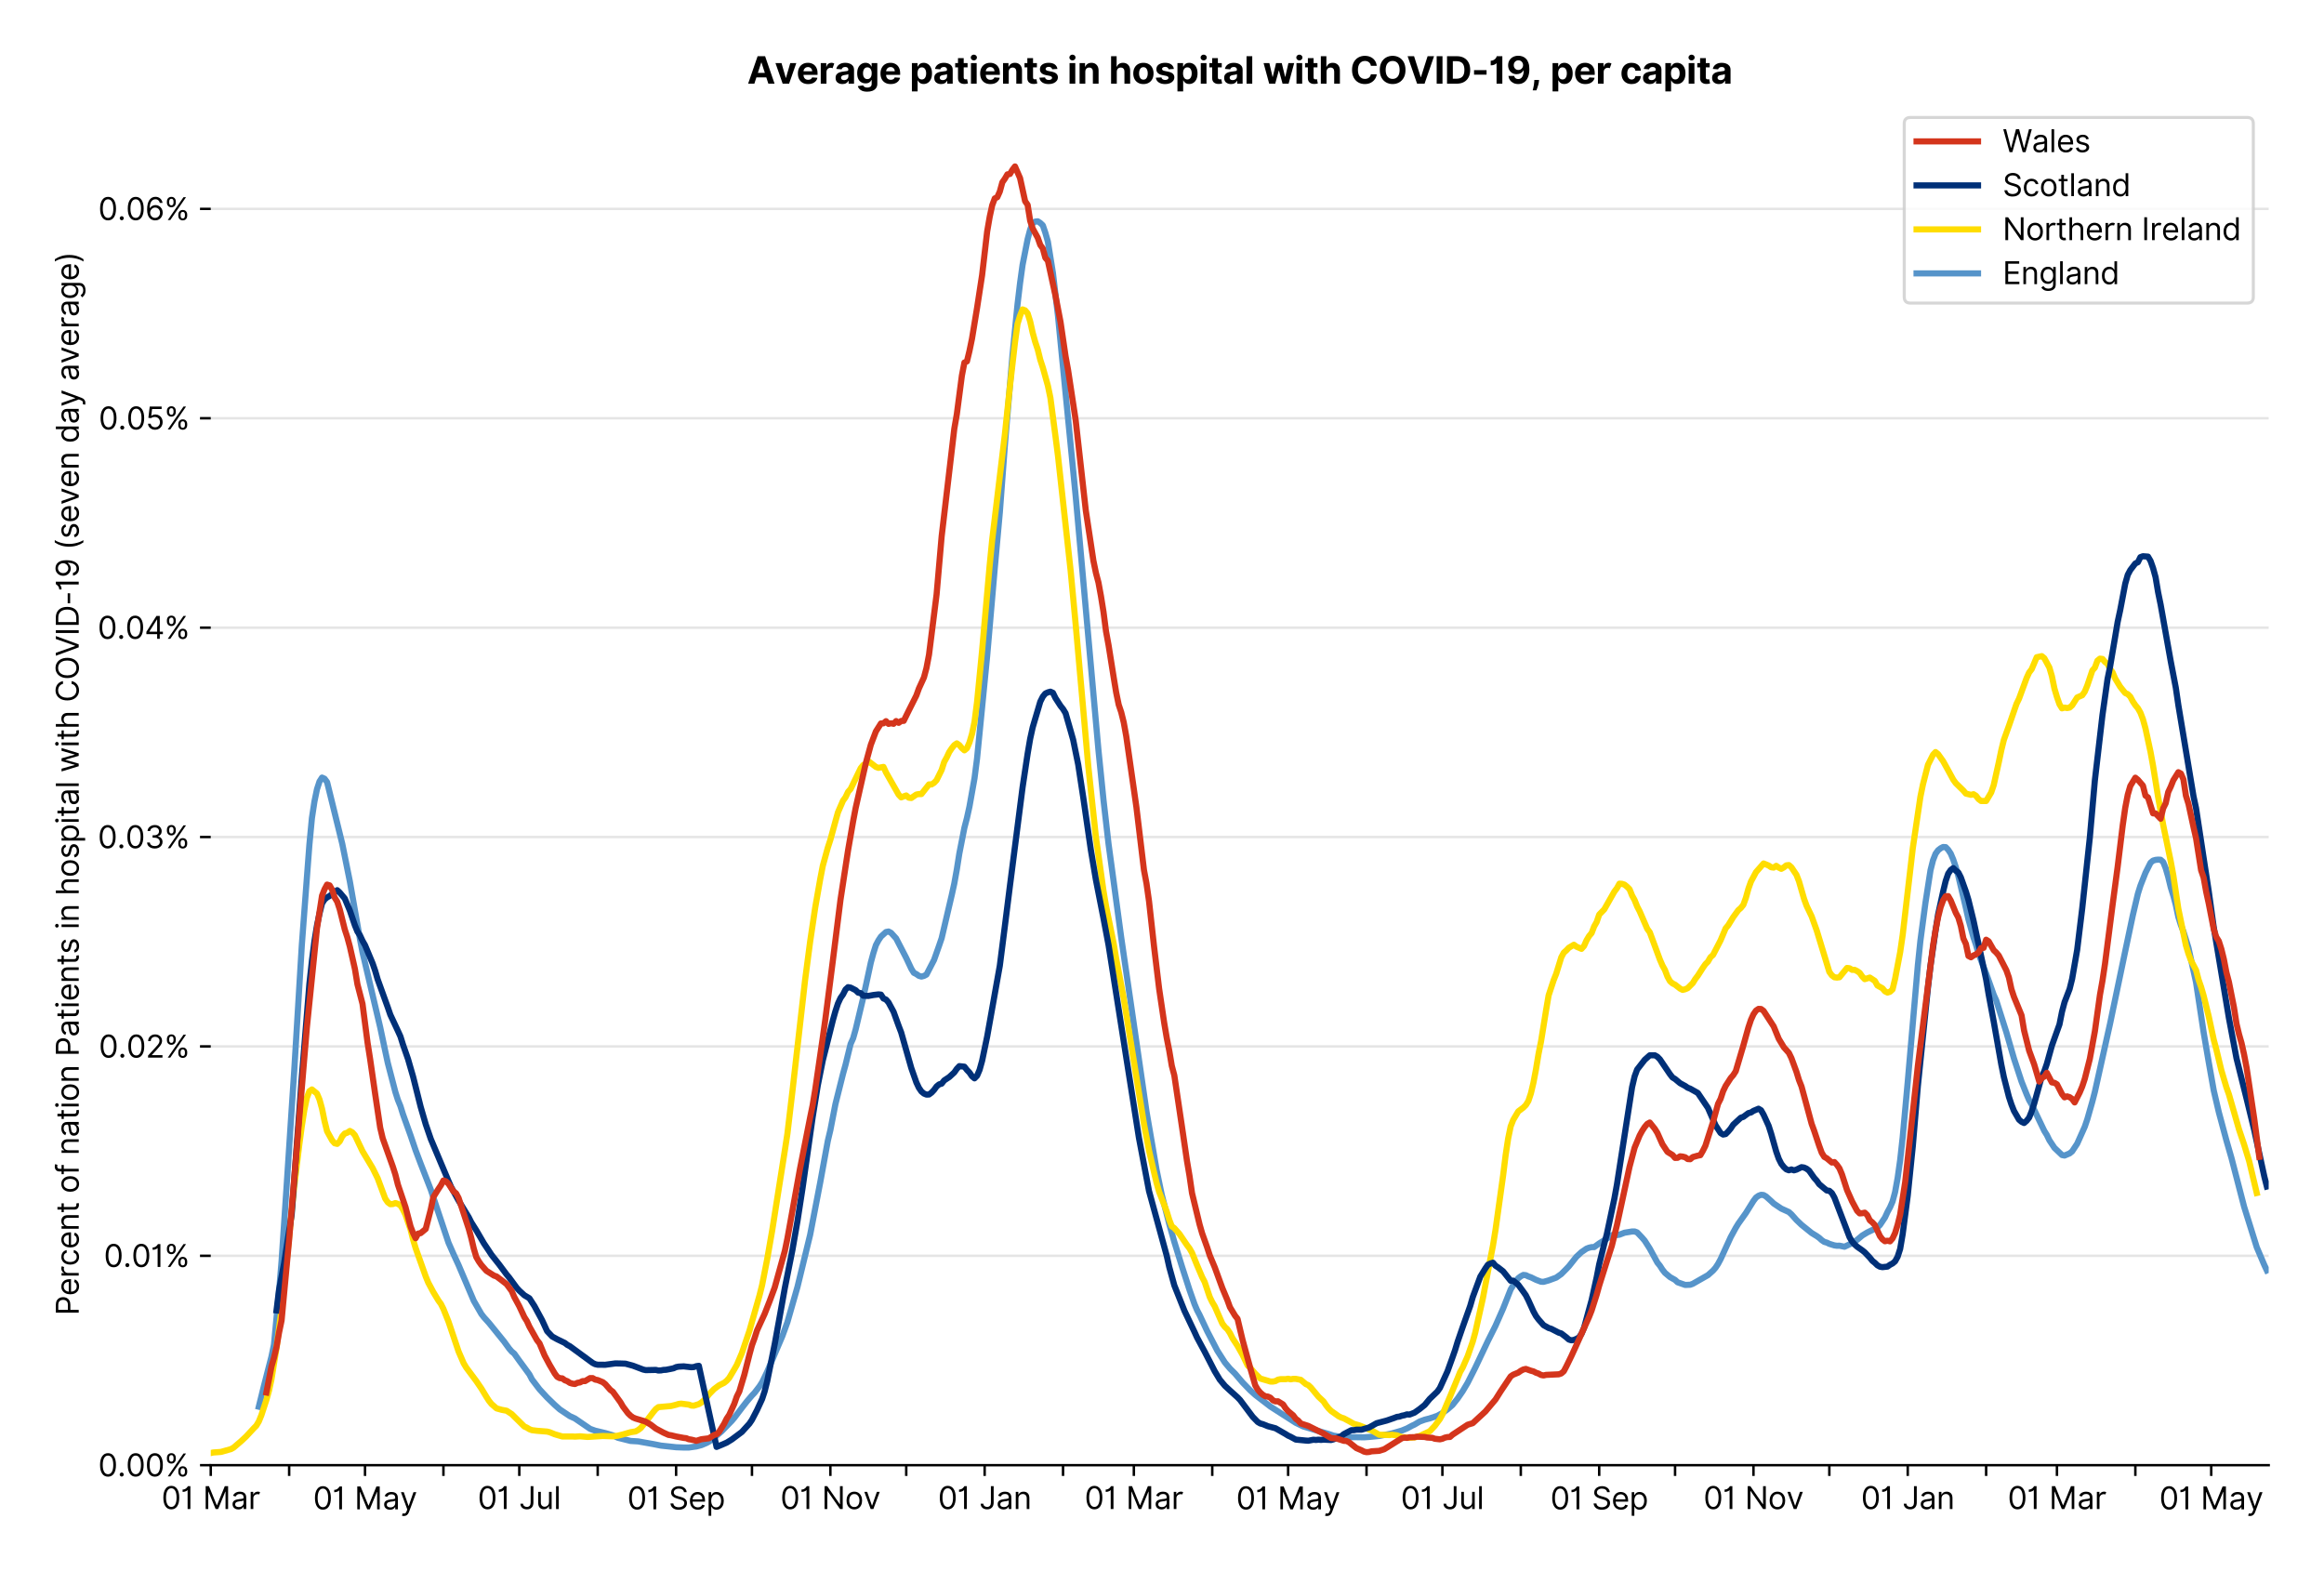 <?xml version="1.0" encoding="utf-8" standalone="no"?>
<!DOCTYPE svg PUBLIC "-//W3C//DTD SVG 1.1//EN"
  "http://www.w3.org/Graphics/SVG/1.1/DTD/svg11.dtd">
<svg xmlns:xlink="http://www.w3.org/1999/xlink" viewBox="0 0 756.175 511.234" xmlns="http://www.w3.org/2000/svg" version="1.1">
 <defs>
  <style type="text/css">*{stroke-linejoin: round; stroke-linecap: butt}</style>
 </defs>
 <g id="figure_1">
  <g id="patch_1">
   <path d="M 0 511.234 
L 756.175 511.234 
L 756.175 0 
L 0 0 
z
" style="fill: #ffffff"/>
  </g>
  <g id="axes_1">
   <g id="patch_2">
    <path d="M 68.575 476.745 
L 738.175 476.745 
L 738.175 33.225 
L 68.575 33.225 
z
" style="fill: #ffffff"/>
   </g>
   <g id="matplotlib.axis_1">
    <g id="xtick_1">
     <g id="line2d_1">
      <defs>
       <path id="m2ef24a3544" d="M 0 0 
L 0 3.5 
" style="stroke: #000000; stroke-width: 0.8"/>
      </defs>
      <g>
       <use xlink:href="#m2ef24a3544" x="68.575" y="476.745" style="stroke: #000000; stroke-width: 0.8"/>
      </g>
     </g>
     <g id="text_1">
      <!-- 01 Mar -->
      <g transform="translate(52.538 491.018)scale(0.1 -0.1)">
       <defs>
        <path id="Inter-Regular-30" d="M 2000 -64 
Q 1230 -64 806 561 
Q 382 1186 382 2327 
Q 382 3459 809 4088 
Q 1236 4718 2000 4718 
Q 2764 4718 3191 4088 
Q 3618 3459 3618 2327 
Q 3618 1186 3194 561 
Q 2771 -64 2000 -64 
z
M 2000 436 
Q 2509 436 2791 927 
Q 3073 1418 3073 2327 
Q 3073 3234 2789 3730 
Q 2505 4227 2000 4227 
Q 1496 4227 1211 3730 
Q 927 3234 927 2327 
Q 927 1418 1210 927 
Q 1493 436 2000 436 
z
" transform="scale(0.016)"/>
        <path id="Inter-Regular-31" d="M 1973 4655 
L 1973 0 
L 1409 0 
L 1409 3836 
L 1373 3836 
Q 1341 3773 1209 3692 
Q 1077 3611 868 3551 
Q 659 3491 391 3491 
L 391 3964 
Q 661 3964 859 4061 
Q 1057 4159 1190 4291 
Q 1323 4423 1392 4529 
Q 1461 4636 1473 4655 
L 1973 4655 
z
" transform="scale(0.016)"/>
        <path id="Inter-Regular-20" transform="scale(0.016)"/>
        <path id="Inter-Regular-4d" d="M 564 4655 
L 1236 4655 
L 2818 791 
L 2873 791 
L 4455 4655 
L 5127 4655 
L 5127 0 
L 4600 0 
L 4600 3536 
L 4555 3536 
L 3100 0 
L 2591 0 
L 1136 3536 
L 1091 3536 
L 1091 0 
L 564 0 
L 564 4655 
z
" transform="scale(0.016)"/>
        <path id="Inter-Regular-61" d="M 1518 -82 
Q 1186 -82 916 44 
Q 646 170 486 410 
Q 327 650 327 991 
Q 327 1291 445 1478 
Q 564 1666 761 1773 
Q 959 1880 1199 1933 
Q 1439 1986 1682 2018 
Q 2000 2059 2199 2080 
Q 2398 2102 2490 2154 
Q 2582 2207 2582 2336 
L 2582 2355 
Q 2582 2691 2399 2877 
Q 2216 3064 1846 3064 
Q 1461 3064 1243 2895 
Q 1025 2727 936 2536 
L 427 2718 
Q 564 3036 792 3214 
Q 1021 3393 1292 3464 
Q 1564 3536 1827 3536 
Q 1996 3536 2215 3496 
Q 2434 3457 2640 3334 
Q 2846 3211 2982 2963 
Q 3118 2716 3118 2300 
L 3118 0 
L 2582 0 
L 2582 473 
L 2555 473 
Q 2500 359 2373 229 
Q 2246 100 2034 9 
Q 1823 -82 1518 -82 
z
M 1600 400 
Q 1918 400 2137 525 
Q 2357 650 2469 847 
Q 2582 1045 2582 1264 
L 2582 1755 
Q 2548 1714 2433 1681 
Q 2318 1648 2169 1624 
Q 2021 1600 1881 1583 
Q 1741 1566 1655 1555 
Q 1446 1527 1265 1467 
Q 1084 1407 974 1287 
Q 864 1168 864 964 
Q 864 684 1072 542 
Q 1280 400 1600 400 
z
" transform="scale(0.016)"/>
        <path id="Inter-Regular-72" d="M 491 0 
L 491 3491 
L 1009 3491 
L 1009 2964 
L 1046 2964 
Q 1139 3223 1389 3384 
Q 1639 3545 1955 3545 
Q 2100 3545 2209 3511 
Q 2318 3477 2400 3418 
L 2218 2964 
Q 2161 2993 2085 3010 
Q 2009 3027 1909 3027 
Q 1527 3027 1277 2794 
Q 1027 2561 1027 2209 
L 1027 0 
L 491 0 
z
" transform="scale(0.016)"/>
       </defs>
       <use xlink:href="#Inter-Regular-30"/>
       <use xlink:href="#Inter-Regular-31" x="62.5"/>
       <use xlink:href="#Inter-Regular-20" x="106.676"/>
       <use xlink:href="#Inter-Regular-4d" x="134.801"/>
       <use xlink:href="#Inter-Regular-61" x="225.994"/>
       <use xlink:href="#Inter-Regular-72" x="282.386"/>
      </g>
     </g>
    </g>
    <g id="xtick_2">
     <g id="line2d_2">
      <g>
       <use xlink:href="#m2ef24a3544" x="94.085" y="476.745" style="stroke: #000000; stroke-width: 0.8"/>
      </g>
     </g>
    </g>
    <g id="xtick_3">
     <g id="line2d_3">
      <g>
       <use xlink:href="#m2ef24a3544" x="118.771" y="476.745" style="stroke: #000000; stroke-width: 0.8"/>
      </g>
     </g>
     <g id="text_2">
      <!-- 01 May -->
      <g transform="translate(101.868 491.117)scale(0.1 -0.1)">
       <defs>
        <path id="Inter-Regular-79" d="M 818 -1355 
Q 682 -1355 575 -1333 
Q 468 -1311 427 -1291 
L 564 -818 
Q 857 -893 1053 -814 
Q 1250 -736 1391 -345 
L 1509 -18 
L 218 3491 
L 800 3491 
L 1764 709 
L 1800 709 
L 2764 3491 
L 3346 3491 
L 1846 -564 
Q 1550 -1355 818 -1355 
z
" transform="scale(0.016)"/>
       </defs>
       <use xlink:href="#Inter-Regular-30"/>
       <use xlink:href="#Inter-Regular-31" x="62.5"/>
       <use xlink:href="#Inter-Regular-20" x="106.676"/>
       <use xlink:href="#Inter-Regular-4d" x="134.801"/>
       <use xlink:href="#Inter-Regular-61" x="225.994"/>
       <use xlink:href="#Inter-Regular-79" x="282.386"/>
      </g>
     </g>
    </g>
    <g id="xtick_4">
     <g id="line2d_4">
      <g>
       <use xlink:href="#m2ef24a3544" x="144.281" y="476.745" style="stroke: #000000; stroke-width: 0.8"/>
      </g>
     </g>
    </g>
    <g id="xtick_5">
     <g id="line2d_5">
      <g>
       <use xlink:href="#m2ef24a3544" x="168.967" y="476.745" style="stroke: #000000; stroke-width: 0.8"/>
      </g>
     </g>
     <g id="text_3">
      <!-- 01 Jul -->
      <g transform="translate(155.424 491.018)scale(0.1 -0.1)">
       <defs>
        <path id="Inter-Regular-4a" d="M 2346 4655 
L 2909 4655 
L 2909 1327 
Q 2909 657 2549 296 
Q 2189 -64 1582 -64 
Q 1200 -64 902 76 
Q 605 216 434 475 
Q 264 734 264 1091 
L 818 1091 
Q 818 795 1034 615 
Q 1250 436 1582 436 
Q 1948 436 2147 664 
Q 2346 893 2346 1327 
L 2346 4655 
z
" transform="scale(0.016)"/>
        <path id="Inter-Regular-75" d="M 2691 1427 
L 2691 3491 
L 3227 3491 
L 3227 0 
L 2691 0 
L 2691 591 
L 2655 591 
Q 2532 325 2273 140 
Q 2014 -45 1618 -45 
Q 1127 -45 809 280 
Q 491 605 491 1273 
L 491 3491 
L 1027 3491 
L 1027 1309 
Q 1027 927 1242 700 
Q 1457 473 1791 473 
Q 1991 473 2199 575 
Q 2407 677 2549 888 
Q 2691 1100 2691 1427 
z
" transform="scale(0.016)"/>
        <path id="Inter-Regular-6c" d="M 1027 4655 
L 1027 0 
L 491 0 
L 491 4655 
L 1027 4655 
z
" transform="scale(0.016)"/>
       </defs>
       <use xlink:href="#Inter-Regular-30"/>
       <use xlink:href="#Inter-Regular-31" x="62.5"/>
       <use xlink:href="#Inter-Regular-20" x="106.676"/>
       <use xlink:href="#Inter-Regular-4a" x="134.801"/>
       <use xlink:href="#Inter-Regular-75" x="189.063"/>
       <use xlink:href="#Inter-Regular-6c" x="247.159"/>
      </g>
     </g>
    </g>
    <g id="xtick_6">
     <g id="line2d_6">
      <g>
       <use xlink:href="#m2ef24a3544" x="194.477" y="476.745" style="stroke: #000000; stroke-width: 0.8"/>
      </g>
     </g>
    </g>
    <g id="xtick_7">
     <g id="line2d_7">
      <g>
       <use xlink:href="#m2ef24a3544" x="219.986" y="476.745" style="stroke: #000000; stroke-width: 0.8"/>
      </g>
     </g>
     <g id="text_4">
      <!-- 01 Sep -->
      <g transform="translate(204.099 491.117)scale(0.1 -0.1)">
       <defs>
        <path id="Inter-Regular-53" d="M 3109 3491 
Q 3068 3836 2777 4027 
Q 2486 4218 2064 4218 
Q 1600 4218 1318 3999 
Q 1036 3780 1036 3445 
Q 1036 3195 1189 3042 
Q 1343 2889 1553 2803 
Q 1764 2718 1936 2673 
L 2409 2545 
Q 2591 2498 2815 2414 
Q 3039 2330 3244 2185 
Q 3450 2041 3584 1816 
Q 3718 1591 3718 1264 
Q 3718 886 3521 581 
Q 3325 277 2949 97 
Q 2573 -82 2036 -82 
Q 1286 -82 845 272 
Q 405 627 364 1200 
L 946 1200 
Q 968 936 1124 764 
Q 1280 593 1519 510 
Q 1759 427 2036 427 
Q 2359 427 2616 533 
Q 2873 639 3023 828 
Q 3173 1018 3173 1273 
Q 3173 1505 3043 1650 
Q 2914 1795 2702 1886 
Q 2491 1977 2246 2045 
L 1673 2209 
Q 1127 2366 809 2657 
Q 491 2948 491 3418 
Q 491 3809 703 4101 
Q 916 4393 1276 4555 
Q 1636 4718 2082 4718 
Q 2532 4718 2882 4558 
Q 3232 4398 3437 4120 
Q 3643 3843 3655 3491 
L 3109 3491 
z
" transform="scale(0.016)"/>
        <path id="Inter-Regular-65" d="M 1955 -73 
Q 1450 -73 1085 151 
Q 721 375 524 778 
Q 327 1182 327 1718 
Q 327 2255 524 2665 
Q 721 3075 1074 3305 
Q 1427 3536 1900 3536 
Q 2173 3536 2439 3445 
Q 2705 3355 2923 3151 
Q 3141 2948 3270 2614 
Q 3400 2280 3400 1791 
L 3400 1564 
L 866 1564 
Q 884 1005 1183 707 
Q 1482 409 1955 409 
Q 2271 409 2498 545 
Q 2725 682 2827 955 
L 3346 809 
Q 3223 414 2854 170 
Q 2486 -73 1955 -73 
z
M 866 2027 
L 2855 2027 
Q 2855 2470 2595 2762 
Q 2336 3055 1900 3055 
Q 1593 3055 1368 2911 
Q 1143 2768 1013 2533 
Q 884 2298 866 2027 
z
" transform="scale(0.016)"/>
        <path id="Inter-Regular-70" d="M 491 -1309 
L 491 3491 
L 1009 3491 
L 1009 2936 
L 1073 2936 
Q 1132 3027 1237 3169 
Q 1343 3311 1542 3423 
Q 1741 3536 2082 3536 
Q 2523 3536 2859 3315 
Q 3196 3095 3384 2690 
Q 3573 2286 3573 1736 
Q 3573 1182 3384 776 
Q 3196 370 2861 148 
Q 2527 -73 2091 -73 
Q 1755 -73 1552 39 
Q 1350 152 1241 296 
Q 1132 441 1073 536 
L 1027 536 
L 1027 -1309 
L 491 -1309 
z
M 1018 1745 
Q 1018 1152 1276 780 
Q 1534 409 2018 409 
Q 2355 409 2581 587 
Q 2807 766 2921 1069 
Q 3036 1373 3036 1745 
Q 3036 2114 2923 2410 
Q 2811 2707 2585 2881 
Q 2359 3055 2018 3055 
Q 1527 3055 1272 2693 
Q 1018 2332 1018 1745 
z
" transform="scale(0.016)"/>
       </defs>
       <use xlink:href="#Inter-Regular-30"/>
       <use xlink:href="#Inter-Regular-31" x="62.5"/>
       <use xlink:href="#Inter-Regular-20" x="106.676"/>
       <use xlink:href="#Inter-Regular-53" x="134.801"/>
       <use xlink:href="#Inter-Regular-65" x="198.58"/>
       <use xlink:href="#Inter-Regular-70" x="256.818"/>
      </g>
     </g>
    </g>
    <g id="xtick_8">
     <g id="line2d_8">
      <g>
       <use xlink:href="#m2ef24a3544" x="244.673" y="476.745" style="stroke: #000000; stroke-width: 0.8"/>
      </g>
     </g>
    </g>
    <g id="xtick_9">
     <g id="line2d_9">
      <g>
       <use xlink:href="#m2ef24a3544" x="270.182" y="476.745" style="stroke: #000000; stroke-width: 0.8"/>
      </g>
     </g>
     <g id="text_5">
      <!-- 01 Nov -->
      <g transform="translate(253.911 491.018)scale(0.1 -0.1)">
       <defs>
        <path id="Inter-Regular-4e" d="M 4255 4655 
L 4255 0 
L 3709 0 
L 1173 3655 
L 1127 3655 
L 1127 0 
L 564 0 
L 564 4655 
L 1109 4655 
L 3655 991 
L 3700 991 
L 3700 4655 
L 4255 4655 
z
" transform="scale(0.016)"/>
        <path id="Inter-Regular-6f" d="M 1909 -73 
Q 1436 -73 1080 152 
Q 725 377 526 781 
Q 327 1186 327 1727 
Q 327 2273 526 2679 
Q 725 3086 1080 3311 
Q 1436 3536 1909 3536 
Q 2382 3536 2737 3311 
Q 3093 3086 3292 2679 
Q 3491 2273 3491 1727 
Q 3491 1186 3292 781 
Q 3093 377 2737 152 
Q 2382 -73 1909 -73 
z
M 1909 409 
Q 2268 409 2500 593 
Q 2732 777 2843 1077 
Q 2955 1377 2955 1727 
Q 2955 2077 2843 2379 
Q 2732 2682 2500 2868 
Q 2268 3055 1909 3055 
Q 1550 3055 1318 2868 
Q 1086 2682 975 2379 
Q 864 2077 864 1727 
Q 864 1377 975 1077 
Q 1086 777 1318 593 
Q 1550 409 1909 409 
z
" transform="scale(0.016)"/>
        <path id="Inter-Regular-76" d="M 3346 3491 
L 2055 0 
L 1509 0 
L 218 3491 
L 800 3491 
L 1764 709 
L 1800 709 
L 2764 3491 
L 3346 3491 
z
" transform="scale(0.016)"/>
       </defs>
       <use xlink:href="#Inter-Regular-30"/>
       <use xlink:href="#Inter-Regular-31" x="62.5"/>
       <use xlink:href="#Inter-Regular-20" x="106.676"/>
       <use xlink:href="#Inter-Regular-4e" x="134.801"/>
       <use xlink:href="#Inter-Regular-6f" x="210.085"/>
       <use xlink:href="#Inter-Regular-76" x="269.744"/>
      </g>
     </g>
    </g>
    <g id="xtick_10">
     <g id="line2d_10">
      <g>
       <use xlink:href="#m2ef24a3544" x="294.869" y="476.745" style="stroke: #000000; stroke-width: 0.8"/>
      </g>
     </g>
    </g>
    <g id="xtick_11">
     <g id="line2d_11">
      <g>
       <use xlink:href="#m2ef24a3544" x="320.379" y="476.745" style="stroke: #000000; stroke-width: 0.8"/>
      </g>
     </g>
     <g id="text_6">
      <!-- 01 Jan -->
      <g transform="translate(305.179 491.018)scale(0.1 -0.1)">
       <defs>
        <path id="Inter-Regular-6e" d="M 1027 2100 
L 1027 0 
L 491 0 
L 491 3491 
L 1009 3491 
L 1009 2945 
L 1055 2945 
Q 1177 3211 1427 3373 
Q 1677 3536 2073 3536 
Q 2602 3536 2928 3211 
Q 3255 2886 3255 2218 
L 3255 0 
L 2718 0 
L 2718 2182 
Q 2718 2593 2504 2824 
Q 2291 3055 1918 3055 
Q 1534 3055 1280 2806 
Q 1027 2557 1027 2100 
z
" transform="scale(0.016)"/>
       </defs>
       <use xlink:href="#Inter-Regular-30"/>
       <use xlink:href="#Inter-Regular-31" x="62.5"/>
       <use xlink:href="#Inter-Regular-20" x="106.676"/>
       <use xlink:href="#Inter-Regular-4a" x="134.801"/>
       <use xlink:href="#Inter-Regular-61" x="189.063"/>
       <use xlink:href="#Inter-Regular-6e" x="245.455"/>
      </g>
     </g>
    </g>
    <g id="xtick_12">
     <g id="line2d_12">
      <g>
       <use xlink:href="#m2ef24a3544" x="345.888" y="476.745" style="stroke: #000000; stroke-width: 0.8"/>
      </g>
     </g>
    </g>
    <g id="xtick_13">
     <g id="line2d_13">
      <g>
       <use xlink:href="#m2ef24a3544" x="368.929" y="476.745" style="stroke: #000000; stroke-width: 0.8"/>
      </g>
     </g>
     <g id="text_7">
      <!-- 01 Mar -->
      <g transform="translate(352.892 491.018)scale(0.1 -0.1)">
       <use xlink:href="#Inter-Regular-30"/>
       <use xlink:href="#Inter-Regular-31" x="62.5"/>
       <use xlink:href="#Inter-Regular-20" x="106.676"/>
       <use xlink:href="#Inter-Regular-4d" x="134.801"/>
       <use xlink:href="#Inter-Regular-61" x="225.994"/>
       <use xlink:href="#Inter-Regular-72" x="282.386"/>
      </g>
     </g>
    </g>
    <g id="xtick_14">
     <g id="line2d_14">
      <g>
       <use xlink:href="#m2ef24a3544" x="394.439" y="476.745" style="stroke: #000000; stroke-width: 0.8"/>
      </g>
     </g>
    </g>
    <g id="xtick_15">
     <g id="line2d_15">
      <g>
       <use xlink:href="#m2ef24a3544" x="419.125" y="476.745" style="stroke: #000000; stroke-width: 0.8"/>
      </g>
     </g>
     <g id="text_8">
      <!-- 01 May -->
      <g transform="translate(402.222 491.117)scale(0.1 -0.1)">
       <use xlink:href="#Inter-Regular-30"/>
       <use xlink:href="#Inter-Regular-31" x="62.5"/>
       <use xlink:href="#Inter-Regular-20" x="106.676"/>
       <use xlink:href="#Inter-Regular-4d" x="134.801"/>
       <use xlink:href="#Inter-Regular-61" x="225.994"/>
       <use xlink:href="#Inter-Regular-79" x="282.386"/>
      </g>
     </g>
    </g>
    <g id="xtick_16">
     <g id="line2d_16">
      <g>
       <use xlink:href="#m2ef24a3544" x="444.635" y="476.745" style="stroke: #000000; stroke-width: 0.8"/>
      </g>
     </g>
    </g>
    <g id="xtick_17">
     <g id="line2d_17">
      <g>
       <use xlink:href="#m2ef24a3544" x="469.321" y="476.745" style="stroke: #000000; stroke-width: 0.8"/>
      </g>
     </g>
     <g id="text_9">
      <!-- 01 Jul -->
      <g transform="translate(455.778 491.018)scale(0.1 -0.1)">
       <use xlink:href="#Inter-Regular-30"/>
       <use xlink:href="#Inter-Regular-31" x="62.5"/>
       <use xlink:href="#Inter-Regular-20" x="106.676"/>
       <use xlink:href="#Inter-Regular-4a" x="134.801"/>
       <use xlink:href="#Inter-Regular-75" x="189.063"/>
       <use xlink:href="#Inter-Regular-6c" x="247.159"/>
      </g>
     </g>
    </g>
    <g id="xtick_18">
     <g id="line2d_18">
      <g>
       <use xlink:href="#m2ef24a3544" x="494.831" y="476.745" style="stroke: #000000; stroke-width: 0.8"/>
      </g>
     </g>
    </g>
    <g id="xtick_19">
     <g id="line2d_19">
      <g>
       <use xlink:href="#m2ef24a3544" x="520.34" y="476.745" style="stroke: #000000; stroke-width: 0.8"/>
      </g>
     </g>
     <g id="text_10">
      <!-- 01 Sep -->
      <g transform="translate(504.453 491.117)scale(0.1 -0.1)">
       <use xlink:href="#Inter-Regular-30"/>
       <use xlink:href="#Inter-Regular-31" x="62.5"/>
       <use xlink:href="#Inter-Regular-20" x="106.676"/>
       <use xlink:href="#Inter-Regular-53" x="134.801"/>
       <use xlink:href="#Inter-Regular-65" x="198.58"/>
       <use xlink:href="#Inter-Regular-70" x="256.818"/>
      </g>
     </g>
    </g>
    <g id="xtick_20">
     <g id="line2d_20">
      <g>
       <use xlink:href="#m2ef24a3544" x="545.027" y="476.745" style="stroke: #000000; stroke-width: 0.8"/>
      </g>
     </g>
    </g>
    <g id="xtick_21">
     <g id="line2d_21">
      <g>
       <use xlink:href="#m2ef24a3544" x="570.536" y="476.745" style="stroke: #000000; stroke-width: 0.8"/>
      </g>
     </g>
     <g id="text_11">
      <!-- 01 Nov -->
      <g transform="translate(554.265 491.018)scale(0.1 -0.1)">
       <use xlink:href="#Inter-Regular-30"/>
       <use xlink:href="#Inter-Regular-31" x="62.5"/>
       <use xlink:href="#Inter-Regular-20" x="106.676"/>
       <use xlink:href="#Inter-Regular-4e" x="134.801"/>
       <use xlink:href="#Inter-Regular-6f" x="210.085"/>
       <use xlink:href="#Inter-Regular-76" x="269.744"/>
      </g>
     </g>
    </g>
    <g id="xtick_22">
     <g id="line2d_22">
      <g>
       <use xlink:href="#m2ef24a3544" x="595.223" y="476.745" style="stroke: #000000; stroke-width: 0.8"/>
      </g>
     </g>
    </g>
    <g id="xtick_23">
     <g id="line2d_23">
      <g>
       <use xlink:href="#m2ef24a3544" x="620.733" y="476.745" style="stroke: #000000; stroke-width: 0.8"/>
      </g>
     </g>
     <g id="text_12">
      <!-- 01 Jan -->
      <g transform="translate(605.533 491.018)scale(0.1 -0.1)">
       <use xlink:href="#Inter-Regular-30"/>
       <use xlink:href="#Inter-Regular-31" x="62.5"/>
       <use xlink:href="#Inter-Regular-20" x="106.676"/>
       <use xlink:href="#Inter-Regular-4a" x="134.801"/>
       <use xlink:href="#Inter-Regular-61" x="189.063"/>
       <use xlink:href="#Inter-Regular-6e" x="245.455"/>
      </g>
     </g>
    </g>
    <g id="xtick_24">
     <g id="line2d_24">
      <g>
       <use xlink:href="#m2ef24a3544" x="646.242" y="476.745" style="stroke: #000000; stroke-width: 0.8"/>
      </g>
     </g>
    </g>
    <g id="xtick_25">
     <g id="line2d_25">
      <g>
       <use xlink:href="#m2ef24a3544" x="669.283" y="476.745" style="stroke: #000000; stroke-width: 0.8"/>
      </g>
     </g>
     <g id="text_13">
      <!-- 01 Mar -->
      <g transform="translate(653.246 491.018)scale(0.1 -0.1)">
       <use xlink:href="#Inter-Regular-30"/>
       <use xlink:href="#Inter-Regular-31" x="62.5"/>
       <use xlink:href="#Inter-Regular-20" x="106.676"/>
       <use xlink:href="#Inter-Regular-4d" x="134.801"/>
       <use xlink:href="#Inter-Regular-61" x="225.994"/>
       <use xlink:href="#Inter-Regular-72" x="282.386"/>
      </g>
     </g>
    </g>
    <g id="xtick_26">
     <g id="line2d_26">
      <g>
       <use xlink:href="#m2ef24a3544" x="694.792" y="476.745" style="stroke: #000000; stroke-width: 0.8"/>
      </g>
     </g>
    </g>
    <g id="xtick_27">
     <g id="line2d_27">
      <g>
       <use xlink:href="#m2ef24a3544" x="719.479" y="476.745" style="stroke: #000000; stroke-width: 0.8"/>
      </g>
     </g>
     <g id="text_14">
      <!-- 01 May -->
      <g transform="translate(702.576 491.117)scale(0.1 -0.1)">
       <use xlink:href="#Inter-Regular-30"/>
       <use xlink:href="#Inter-Regular-31" x="62.5"/>
       <use xlink:href="#Inter-Regular-20" x="106.676"/>
       <use xlink:href="#Inter-Regular-4d" x="134.801"/>
       <use xlink:href="#Inter-Regular-61" x="225.994"/>
       <use xlink:href="#Inter-Regular-79" x="282.386"/>
      </g>
     </g>
    </g>
   </g>
   <g id="matplotlib.axis_2">
    <g id="ytick_1">
     <g id="line2d_28">
      <path d="M 68.575 476.745 
L 738.175 476.745 
" clip-path="url(#p85b0938f1f)" style="fill: none; stroke: #e5e5e5; stroke-width: 0.8; stroke-linecap: square"/>
     </g>
     <g id="line2d_29">
      <defs>
       <path id="m4f968621ef" d="M 0 0 
L -3.5 0 
" style="stroke: #000000; stroke-width: 0.8"/>
      </defs>
      <g>
       <use xlink:href="#m4f968621ef" x="68.575" y="476.745" style="stroke: #000000; stroke-width: 0.8"/>
      </g>
     </g>
     <g id="text_15">
      <!-- 0.00% -->
      <g transform="translate(31.944 480.382)scale(0.1 -0.1)">
       <defs>
        <path id="Inter-Regular-2e" d="M 882 -36 
Q 714 -36 593 84 
Q 473 205 473 373 
Q 473 541 593 661 
Q 714 782 882 782 
Q 1050 782 1170 661 
Q 1291 541 1291 373 
Q 1291 205 1170 84 
Q 1050 -36 882 -36 
z
" transform="scale(0.016)"/>
        <path id="Inter-Regular-25" d="M 2855 873 
L 2855 1118 
Q 2855 1373 2960 1585 
Q 3066 1798 3269 1926 
Q 3473 2055 3764 2055 
Q 4059 2055 4259 1926 
Q 4459 1798 4561 1585 
Q 4664 1373 4664 1118 
L 4664 873 
Q 4664 618 4560 405 
Q 4457 193 4256 64 
Q 4055 -64 3764 -64 
Q 3468 -64 3266 64 
Q 3064 193 2959 405 
Q 2855 618 2855 873 
z
M 536 3536 
L 536 3782 
Q 536 4036 642 4248 
Q 748 4461 951 4589 
Q 1155 4718 1446 4718 
Q 1741 4718 1941 4589 
Q 2141 4461 2243 4248 
Q 2346 4036 2346 3782 
L 2346 3536 
Q 2346 3282 2242 3069 
Q 2139 2857 1937 2728 
Q 1736 2600 1446 2600 
Q 1150 2600 948 2728 
Q 746 2857 641 3069 
Q 536 3282 536 3536 
z
M 709 0 
L 3909 4655 
L 4427 4655 
L 1227 0 
L 709 0 
z
M 3318 1118 
L 3318 873 
Q 3318 661 3418 494 
Q 3518 327 3764 327 
Q 4002 327 4101 494 
Q 4200 661 4200 873 
L 4200 1118 
Q 4200 1330 4104 1497 
Q 4009 1664 3764 1664 
Q 3525 1664 3421 1497 
Q 3318 1330 3318 1118 
z
M 1000 3782 
L 1000 3536 
Q 1000 3325 1100 3158 
Q 1200 2991 1446 2991 
Q 1684 2991 1783 3158 
Q 1882 3325 1882 3536 
L 1882 3782 
Q 1882 3993 1786 4160 
Q 1691 4327 1446 4327 
Q 1207 4327 1103 4160 
Q 1000 3993 1000 3782 
z
" transform="scale(0.016)"/>
       </defs>
       <use xlink:href="#Inter-Regular-30"/>
       <use xlink:href="#Inter-Regular-2e" x="62.5"/>
       <use xlink:href="#Inter-Regular-30" x="90.057"/>
       <use xlink:href="#Inter-Regular-30" x="152.557"/>
       <use xlink:href="#Inter-Regular-25" x="215.057"/>
      </g>
     </g>
    </g>
    <g id="ytick_2">
     <g id="line2d_30">
      <path d="M 68.575 408.615 
L 738.175 408.615 
" clip-path="url(#p85b0938f1f)" style="fill: none; stroke: #e5e5e5; stroke-width: 0.8; stroke-linecap: square"/>
     </g>
     <g id="line2d_31">
      <g>
       <use xlink:href="#m4f968621ef" x="68.575" y="408.615" style="stroke: #000000; stroke-width: 0.8"/>
      </g>
     </g>
     <g id="text_16">
      <!-- 0.01% -->
      <g transform="translate(33.777 412.252)scale(0.1 -0.1)">
       <use xlink:href="#Inter-Regular-30"/>
       <use xlink:href="#Inter-Regular-2e" x="62.5"/>
       <use xlink:href="#Inter-Regular-30" x="90.057"/>
       <use xlink:href="#Inter-Regular-31" x="152.557"/>
       <use xlink:href="#Inter-Regular-25" x="196.733"/>
      </g>
     </g>
    </g>
    <g id="ytick_3">
     <g id="line2d_32">
      <path d="M 68.575 340.486 
L 738.175 340.486 
" clip-path="url(#p85b0938f1f)" style="fill: none; stroke: #e5e5e5; stroke-width: 0.8; stroke-linecap: square"/>
     </g>
     <g id="line2d_33">
      <g>
       <use xlink:href="#m4f968621ef" x="68.575" y="340.486" style="stroke: #000000; stroke-width: 0.8"/>
      </g>
     </g>
     <g id="text_17">
      <!-- 0.02% -->
      <g transform="translate(32.142 344.122)scale(0.1 -0.1)">
       <defs>
        <path id="Inter-Regular-32" d="M 482 0 
L 482 409 
L 2018 2091 
Q 2289 2386 2464 2605 
Q 2639 2825 2724 3019 
Q 2809 3214 2809 3427 
Q 2809 3795 2553 4011 
Q 2298 4227 1918 4227 
Q 1514 4227 1275 3985 
Q 1036 3743 1036 3345 
L 500 3345 
Q 500 3755 688 4064 
Q 877 4373 1203 4545 
Q 1530 4718 1936 4718 
Q 2346 4718 2661 4545 
Q 2977 4373 3156 4079 
Q 3336 3786 3336 3427 
Q 3336 3170 3244 2926 
Q 3152 2682 2926 2383 
Q 2700 2084 2300 1655 
L 1255 536 
L 1255 500 
L 3418 500 
L 3418 0 
L 482 0 
z
" transform="scale(0.016)"/>
       </defs>
       <use xlink:href="#Inter-Regular-30"/>
       <use xlink:href="#Inter-Regular-2e" x="62.5"/>
       <use xlink:href="#Inter-Regular-30" x="90.057"/>
       <use xlink:href="#Inter-Regular-32" x="152.557"/>
       <use xlink:href="#Inter-Regular-25" x="213.068"/>
      </g>
     </g>
    </g>
    <g id="ytick_4">
     <g id="line2d_34">
      <path d="M 68.575 272.356 
L 738.175 272.356 
" clip-path="url(#p85b0938f1f)" style="fill: none; stroke: #e5e5e5; stroke-width: 0.8; stroke-linecap: square"/>
     </g>
     <g id="line2d_35">
      <g>
       <use xlink:href="#m4f968621ef" x="68.575" y="272.356" style="stroke: #000000; stroke-width: 0.8"/>
      </g>
     </g>
     <g id="text_18">
      <!-- 0.03% -->
      <g transform="translate(31.83 275.993)scale(0.1 -0.1)">
       <defs>
        <path id="Inter-Regular-33" d="M 2055 -64 
Q 1605 -64 1253 90 
Q 902 245 696 521 
Q 491 798 473 1164 
L 1046 1164 
Q 1071 827 1356 631 
Q 1641 436 2046 436 
Q 2493 436 2783 664 
Q 3073 893 3073 1264 
Q 3073 1650 2787 1893 
Q 2502 2136 1973 2136 
L 1600 2136 
L 1600 2636 
L 1973 2636 
Q 2386 2636 2647 2856 
Q 2909 3077 2909 3445 
Q 2909 3798 2679 4012 
Q 2450 4227 2064 4227 
Q 1823 4227 1610 4139 
Q 1398 4052 1264 3887 
Q 1130 3723 1118 3491 
L 573 3491 
Q 586 3857 793 4133 
Q 1000 4409 1335 4563 
Q 1671 4718 2073 4718 
Q 2505 4718 2814 4544 
Q 3123 4370 3289 4086 
Q 3455 3802 3455 3473 
Q 3455 3080 3249 2802 
Q 3043 2525 2691 2418 
L 2691 2382 
Q 3132 2309 3379 2008 
Q 3627 1707 3627 1264 
Q 3627 884 3421 583 
Q 3216 282 2861 109 
Q 2507 -64 2055 -64 
z
" transform="scale(0.016)"/>
       </defs>
       <use xlink:href="#Inter-Regular-30"/>
       <use xlink:href="#Inter-Regular-2e" x="62.5"/>
       <use xlink:href="#Inter-Regular-30" x="90.057"/>
       <use xlink:href="#Inter-Regular-33" x="152.557"/>
       <use xlink:href="#Inter-Regular-25" x="216.193"/>
      </g>
     </g>
    </g>
    <g id="ytick_5">
     <g id="line2d_36">
      <path d="M 68.575 204.226 
L 738.175 204.226 
" clip-path="url(#p85b0938f1f)" style="fill: none; stroke: #e5e5e5; stroke-width: 0.8; stroke-linecap: square"/>
     </g>
     <g id="line2d_37">
      <g>
       <use xlink:href="#m4f968621ef" x="68.575" y="204.226" style="stroke: #000000; stroke-width: 0.8"/>
      </g>
     </g>
     <g id="text_19">
      <!-- 0.04% -->
      <g transform="translate(31.773 207.863)scale(0.1 -0.1)">
       <defs>
        <path id="Inter-Regular-34" d="M 373 955 
L 373 1418 
L 2418 4655 
L 3100 4655 
L 3100 1455 
L 3736 1455 
L 3736 955 
L 3100 955 
L 3100 0 
L 2564 0 
L 2564 955 
L 373 955 
z
M 2564 1455 
L 2564 3936 
L 2527 3936 
L 982 1491 
L 982 1455 
L 2564 1455 
z
" transform="scale(0.016)"/>
       </defs>
       <use xlink:href="#Inter-Regular-30"/>
       <use xlink:href="#Inter-Regular-2e" x="62.5"/>
       <use xlink:href="#Inter-Regular-30" x="90.057"/>
       <use xlink:href="#Inter-Regular-34" x="152.557"/>
       <use xlink:href="#Inter-Regular-25" x="216.761"/>
      </g>
     </g>
    </g>
    <g id="ytick_6">
     <g id="line2d_38">
      <path d="M 68.575 136.097 
L 738.175 136.097 
" clip-path="url(#p85b0938f1f)" style="fill: none; stroke: #e5e5e5; stroke-width: 0.8; stroke-linecap: square"/>
     </g>
     <g id="line2d_39">
      <g>
       <use xlink:href="#m4f968621ef" x="68.575" y="136.097" style="stroke: #000000; stroke-width: 0.8"/>
      </g>
     </g>
     <g id="text_20">
      <!-- 0.05% -->
      <g transform="translate(32.114 139.733)scale(0.1 -0.1)">
       <defs>
        <path id="Inter-Regular-35" d="M 1936 -64 
Q 1536 -64 1216 95 
Q 896 255 702 532 
Q 509 809 491 1164 
L 1036 1164 
Q 1068 848 1324 642 
Q 1580 436 1936 436 
Q 2223 436 2447 570 
Q 2671 705 2799 940 
Q 2927 1175 2927 1473 
Q 2927 1777 2794 2017 
Q 2661 2257 2429 2395 
Q 2198 2534 1900 2536 
Q 1686 2539 1461 2472 
Q 1236 2405 1091 2300 
L 564 2364 
L 846 4655 
L 3264 4655 
L 3264 4155 
L 1318 4155 
L 1155 2782 
L 1182 2782 
Q 1325 2895 1541 2970 
Q 1757 3045 1991 3045 
Q 2418 3045 2753 2842 
Q 3089 2639 3281 2286 
Q 3473 1934 3473 1482 
Q 3473 1036 3274 687 
Q 3075 339 2727 137 
Q 2380 -64 1936 -64 
z
" transform="scale(0.016)"/>
       </defs>
       <use xlink:href="#Inter-Regular-30"/>
       <use xlink:href="#Inter-Regular-2e" x="62.5"/>
       <use xlink:href="#Inter-Regular-30" x="90.057"/>
       <use xlink:href="#Inter-Regular-35" x="152.557"/>
       <use xlink:href="#Inter-Regular-25" x="213.352"/>
      </g>
     </g>
    </g>
    <g id="ytick_7">
     <g id="line2d_40">
      <path d="M 68.575 67.967 
L 738.175 67.967 
" clip-path="url(#p85b0938f1f)" style="fill: none; stroke: #e5e5e5; stroke-width: 0.8; stroke-linecap: square"/>
     </g>
     <g id="line2d_41">
      <g>
       <use xlink:href="#m4f968621ef" x="68.575" y="67.967" style="stroke: #000000; stroke-width: 0.8"/>
      </g>
     </g>
     <g id="text_21">
      <!-- 0.06% -->
      <g transform="translate(31.958 71.604)scale(0.1 -0.1)">
       <defs>
        <path id="Inter-Regular-36" d="M 2027 -64 
Q 1741 -59 1454 45 
Q 1168 150 932 399 
Q 696 648 552 1074 
Q 409 1500 409 2145 
Q 409 3386 861 4056 
Q 1314 4727 2100 4727 
Q 2686 4727 3073 4384 
Q 3461 4041 3546 3491 
L 2991 3491 
Q 2914 3811 2691 4019 
Q 2468 4227 2100 4227 
Q 1559 4227 1249 3755 
Q 939 3284 936 2427 
L 973 2427 
Q 1164 2716 1461 2880 
Q 1759 3045 2118 3045 
Q 2518 3045 2850 2846 
Q 3182 2648 3382 2299 
Q 3582 1950 3582 1500 
Q 3582 1068 3389 710 
Q 3196 352 2847 142 
Q 2498 -68 2027 -64 
z
M 2027 436 
Q 2314 436 2542 579 
Q 2771 723 2903 964 
Q 3036 1205 3036 1500 
Q 3036 1789 2908 2026 
Q 2780 2264 2556 2404 
Q 2332 2545 2046 2545 
Q 1757 2545 1525 2397 
Q 1293 2250 1157 2010 
Q 1021 1770 1018 1491 
Q 1018 1214 1149 973 
Q 1280 732 1508 584 
Q 1736 436 2027 436 
z
" transform="scale(0.016)"/>
       </defs>
       <use xlink:href="#Inter-Regular-30"/>
       <use xlink:href="#Inter-Regular-2e" x="62.5"/>
       <use xlink:href="#Inter-Regular-30" x="90.057"/>
       <use xlink:href="#Inter-Regular-36" x="152.557"/>
       <use xlink:href="#Inter-Regular-25" x="214.915"/>
      </g>
     </g>
    </g>
    <g id="text_22">
     <!-- Percent of nation Patients in hospital with COVID-19 (seven day average) -->
     <g transform="translate(25.614 428.013)rotate(-90)scale(0.1 -0.1)">
      <defs>
       <path id="Inter-Regular-50" d="M 564 0 
L 564 4655 
L 2136 4655 
Q 2684 4655 3033 4458 
Q 3382 4261 3550 3927 
Q 3718 3593 3718 3182 
Q 3718 2770 3551 2434 
Q 3384 2098 3036 1899 
Q 2689 1700 2146 1700 
L 1127 1700 
L 1127 0 
L 564 0 
z
M 1127 2200 
L 2127 2200 
Q 2689 2200 2926 2482 
Q 3164 2764 3164 3182 
Q 3164 3602 2925 3878 
Q 2686 4155 2118 4155 
L 1127 4155 
L 1127 2200 
z
" transform="scale(0.016)"/>
       <path id="Inter-Regular-63" d="M 1909 -73 
Q 1418 -73 1063 159 
Q 709 391 518 798 
Q 327 1205 327 1727 
Q 327 2259 524 2667 
Q 721 3075 1074 3305 
Q 1427 3536 1900 3536 
Q 2268 3536 2563 3400 
Q 2859 3264 3047 3018 
Q 3236 2773 3282 2445 
L 2746 2445 
Q 2684 2684 2474 2869 
Q 2264 3055 1909 3055 
Q 1439 3055 1151 2697 
Q 864 2339 864 1745 
Q 864 1139 1148 774 
Q 1432 409 1909 409 
Q 2223 409 2447 570 
Q 2671 732 2746 1018 
L 3282 1018 
Q 3236 709 3058 462 
Q 2880 216 2588 71 
Q 2296 -73 1909 -73 
z
" transform="scale(0.016)"/>
       <path id="Inter-Regular-74" d="M 2009 3491 
L 2009 3036 
L 1264 3036 
L 1264 1000 
Q 1264 773 1331 660 
Q 1398 548 1503 510 
Q 1609 473 1727 473 
Q 1816 473 1873 483 
Q 1930 493 1964 500 
L 2073 18 
Q 2018 -2 1920 -23 
Q 1823 -45 1673 -45 
Q 1446 -45 1228 52 
Q 1011 150 869 350 
Q 727 550 727 855 
L 727 3036 
L 200 3036 
L 200 3491 
L 727 3491 
L 727 4327 
L 1264 4327 
L 1264 3491 
L 2009 3491 
z
" transform="scale(0.016)"/>
       <path id="Inter-Regular-66" d="M 2046 3491 
L 2046 3036 
L 1264 3036 
L 1264 0 
L 727 0 
L 727 3036 
L 164 3036 
L 164 3491 
L 727 3491 
L 727 3973 
Q 727 4273 868 4473 
Q 1009 4673 1234 4773 
Q 1459 4873 1709 4873 
Q 1907 4873 2032 4841 
Q 2157 4809 2218 4782 
L 2064 4318 
Q 2023 4332 1951 4352 
Q 1880 4373 1764 4373 
Q 1498 4373 1381 4239 
Q 1264 4105 1264 3845 
L 1264 3491 
L 2046 3491 
z
" transform="scale(0.016)"/>
       <path id="Inter-Regular-69" d="M 491 0 
L 491 3491 
L 1027 3491 
L 1027 0 
L 491 0 
z
M 764 4073 
Q 607 4073 494 4179 
Q 382 4286 382 4436 
Q 382 4586 494 4693 
Q 607 4800 764 4800 
Q 921 4800 1033 4693 
Q 1146 4586 1146 4436 
Q 1146 4286 1033 4179 
Q 921 4073 764 4073 
z
" transform="scale(0.016)"/>
       <path id="Inter-Regular-73" d="M 2964 2709 
L 2482 2573 
Q 2411 2755 2245 2914 
Q 2080 3073 1727 3073 
Q 1407 3073 1194 2926 
Q 982 2780 982 2555 
Q 982 2355 1127 2239 
Q 1273 2123 1582 2045 
L 2100 1918 
Q 3027 1691 3027 973 
Q 3027 673 2855 436 
Q 2684 200 2377 63 
Q 2071 -73 1664 -73 
Q 1130 -73 780 159 
Q 430 391 336 836 
L 846 964 
Q 989 400 1655 400 
Q 2030 400 2251 560 
Q 2473 720 2473 945 
Q 2473 1316 1955 1436 
L 1373 1573 
Q 893 1686 669 1926 
Q 446 2166 446 2527 
Q 446 2823 613 3050 
Q 780 3277 1069 3406 
Q 1359 3536 1727 3536 
Q 2246 3536 2542 3309 
Q 2839 3082 2964 2709 
z
" transform="scale(0.016)"/>
       <path id="Inter-Regular-68" d="M 1027 2100 
L 1027 0 
L 491 0 
L 491 4655 
L 1027 4655 
L 1027 2945 
L 1073 2945 
Q 1196 3216 1442 3376 
Q 1689 3536 2100 3536 
Q 2636 3536 2963 3213 
Q 3291 2891 3291 2218 
L 3291 0 
L 2755 0 
L 2755 2182 
Q 2755 2598 2540 2826 
Q 2325 3055 1946 3055 
Q 1548 3055 1287 2806 
Q 1027 2557 1027 2100 
z
" transform="scale(0.016)"/>
       <path id="Inter-Regular-77" d="M 1282 0 
L 218 3491 
L 782 3491 
L 1536 818 
L 1573 818 
L 2318 3491 
L 2891 3491 
L 3627 827 
L 3664 827 
L 4418 3491 
L 4982 3491 
L 3918 0 
L 3391 0 
L 2627 2682 
L 2573 2682 
L 1809 0 
L 1282 0 
z
" transform="scale(0.016)"/>
       <path id="Inter-Regular-43" d="M 4309 3200 
L 3746 3200 
Q 3677 3523 3484 3743 
Q 3291 3964 3018 4077 
Q 2746 4191 2436 4191 
Q 2014 4191 1672 3977 
Q 1330 3764 1128 3348 
Q 927 2932 927 2327 
Q 927 1723 1128 1307 
Q 1330 891 1672 677 
Q 2014 464 2436 464 
Q 2746 464 3018 577 
Q 3291 691 3484 911 
Q 3677 1132 3746 1455 
L 4309 1455 
Q 4223 977 3957 637 
Q 3691 298 3298 117 
Q 2905 -64 2436 -64 
Q 1841 -64 1377 227 
Q 914 518 648 1054 
Q 382 1591 382 2327 
Q 382 3064 648 3600 
Q 914 4136 1377 4427 
Q 1841 4718 2436 4718 
Q 2905 4718 3298 4537 
Q 3691 4357 3957 4017 
Q 4223 3677 4309 3200 
z
" transform="scale(0.016)"/>
       <path id="Inter-Regular-4f" d="M 4491 2327 
Q 4491 1591 4225 1054 
Q 3959 518 3495 227 
Q 3032 -64 2436 -64 
Q 1841 -64 1377 227 
Q 914 518 648 1054 
Q 382 1591 382 2327 
Q 382 3064 648 3600 
Q 914 4136 1377 4427 
Q 1841 4718 2436 4718 
Q 3032 4718 3495 4427 
Q 3959 4136 4225 3600 
Q 4491 3064 4491 2327 
z
M 3946 2327 
Q 3946 2932 3744 3348 
Q 3543 3764 3201 3977 
Q 2859 4191 2436 4191 
Q 2014 4191 1672 3977 
Q 1330 3764 1128 3348 
Q 927 2932 927 2327 
Q 927 1723 1128 1307 
Q 1330 891 1672 677 
Q 2014 464 2436 464 
Q 2859 464 3201 677 
Q 3543 891 3744 1307 
Q 3946 1723 3946 2327 
z
" transform="scale(0.016)"/>
       <path id="Inter-Regular-56" d="M 755 4655 
L 2136 736 
L 2191 736 
L 3573 4655 
L 4164 4655 
L 2455 0 
L 1873 0 
L 164 4655 
L 755 4655 
z
" transform="scale(0.016)"/>
       <path id="Inter-Regular-49" d="M 1127 4655 
L 1127 0 
L 564 0 
L 564 4655 
L 1127 4655 
z
" transform="scale(0.016)"/>
       <path id="Inter-Regular-44" d="M 2000 0 
L 564 0 
L 564 4655 
L 2064 4655 
Q 2741 4655 3223 4376 
Q 3705 4098 3961 3578 
Q 4218 3059 4218 2336 
Q 4218 1609 3959 1085 
Q 3700 561 3204 280 
Q 2709 0 2000 0 
z
M 1127 500 
L 1964 500 
Q 2830 500 3251 992 
Q 3673 1484 3673 2336 
Q 3673 3182 3259 3668 
Q 2846 4155 2027 4155 
L 1127 4155 
L 1127 500 
z
" transform="scale(0.016)"/>
       <path id="Inter-Regular-2d" d="M 2491 2245 
L 2491 1745 
L 455 1745 
L 455 2245 
L 2491 2245 
z
" transform="scale(0.016)"/>
       <path id="Inter-Regular-39" d="M 1964 4727 
Q 2250 4725 2536 4618 
Q 2823 4511 3059 4263 
Q 3296 4016 3439 3590 
Q 3582 3164 3582 2518 
Q 3582 1277 3128 606 
Q 2675 -64 1891 -64 
Q 1305 -64 916 278 
Q 527 620 446 1173 
L 1000 1173 
Q 1075 852 1299 644 
Q 1523 436 1891 436 
Q 2430 436 2742 906 
Q 3055 1377 3055 2236 
L 3018 2236 
Q 2827 1950 2530 1784 
Q 2234 1618 1873 1618 
Q 1473 1618 1140 1817 
Q 807 2016 608 2365 
Q 409 2714 409 3164 
Q 409 3595 601 3952 
Q 793 4309 1142 4520 
Q 1491 4732 1964 4727 
z
M 1964 4227 
Q 1677 4227 1449 4084 
Q 1221 3941 1088 3700 
Q 955 3459 955 3164 
Q 955 2873 1083 2635 
Q 1211 2398 1435 2258 
Q 1659 2118 1946 2118 
Q 2232 2118 2465 2266 
Q 2698 2414 2835 2654 
Q 2973 2895 2973 3173 
Q 2973 3450 2842 3691 
Q 2711 3932 2483 4079 
Q 2255 4227 1964 4227 
z
" transform="scale(0.016)"/>
       <path id="Inter-Regular-28" d="M 682 1964 
Q 682 2823 906 3544 
Q 1130 4266 1546 4873 
L 2018 4873 
Q 1800 4573 1623 4095 
Q 1446 3618 1341 3061 
Q 1236 2505 1236 1964 
Q 1236 1423 1341 866 
Q 1446 309 1623 -168 
Q 1800 -645 2018 -945 
L 1546 -945 
Q 1130 -339 906 383 
Q 682 1105 682 1964 
z
" transform="scale(0.016)"/>
       <path id="Inter-Regular-64" d="M 1809 -73 
Q 1373 -73 1039 148 
Q 705 370 516 776 
Q 327 1182 327 1736 
Q 327 2286 516 2690 
Q 705 3095 1041 3315 
Q 1377 3536 1818 3536 
Q 2159 3536 2358 3423 
Q 2557 3311 2662 3169 
Q 2768 3027 2827 2936 
L 2873 2936 
L 2873 4655 
L 3409 4655 
L 3409 0 
L 2891 0 
L 2891 536 
L 2827 536 
Q 2768 441 2659 296 
Q 2550 152 2348 39 
Q 2146 -73 1809 -73 
z
M 1882 409 
Q 2366 409 2624 780 
Q 2882 1152 2882 1745 
Q 2882 2332 2627 2693 
Q 2373 3055 1882 3055 
Q 1541 3055 1315 2881 
Q 1089 2707 976 2410 
Q 864 2114 864 1745 
Q 864 1373 978 1069 
Q 1093 766 1319 587 
Q 1546 409 1882 409 
z
" transform="scale(0.016)"/>
       <path id="Inter-Regular-67" d="M 1900 -1382 
Q 1316 -1382 976 -1169 
Q 636 -957 473 -682 
L 900 -382 
Q 973 -477 1084 -601 
Q 1196 -725 1390 -817 
Q 1584 -909 1900 -909 
Q 2323 -909 2598 -704 
Q 2873 -500 2873 -64 
L 2873 645 
L 2827 645 
Q 2768 550 2660 410 
Q 2552 270 2351 162 
Q 2150 55 1809 55 
Q 1386 55 1051 255 
Q 716 455 521 836 
Q 327 1218 327 1764 
Q 327 2300 516 2699 
Q 705 3098 1041 3317 
Q 1377 3536 1818 3536 
Q 2159 3536 2360 3423 
Q 2561 3311 2669 3169 
Q 2777 3027 2836 2936 
L 2891 2936 
L 2891 3491 
L 3409 3491 
L 3409 -100 
Q 3409 -550 3205 -833 
Q 3002 -1116 2660 -1249 
Q 2318 -1382 1900 -1382 
z
M 1882 536 
Q 2366 536 2624 864 
Q 2882 1193 2882 1773 
Q 2882 2339 2627 2697 
Q 2373 3055 1882 3055 
Q 1541 3055 1315 2882 
Q 1089 2709 976 2418 
Q 864 2127 864 1773 
Q 864 1227 1120 881 
Q 1377 536 1882 536 
z
" transform="scale(0.016)"/>
       <path id="Inter-Regular-29" d="M 1638 1940 
Q 1638 1081 1414 359 
Q 1191 -362 775 -969 
L 302 -969 
Q 520 -669 697 -191 
Q 875 286 979 842 
Q 1084 1399 1084 1940 
Q 1084 2481 979 3038 
Q 875 3595 697 4072 
Q 520 4549 302 4849 
L 775 4849 
Q 1191 4243 1414 3521 
Q 1638 2799 1638 1940 
z
" transform="scale(0.016)"/>
      </defs>
      <use xlink:href="#Inter-Regular-50"/>
      <use xlink:href="#Inter-Regular-65" x="63.494"/>
      <use xlink:href="#Inter-Regular-72" x="121.733"/>
      <use xlink:href="#Inter-Regular-63" x="160.085"/>
      <use xlink:href="#Inter-Regular-65" x="215.909"/>
      <use xlink:href="#Inter-Regular-6e" x="274.148"/>
      <use xlink:href="#Inter-Regular-74" x="332.671"/>
      <use xlink:href="#Inter-Regular-20" x="369.034"/>
      <use xlink:href="#Inter-Regular-6f" x="397.159"/>
      <use xlink:href="#Inter-Regular-66" x="456.818"/>
      <use xlink:href="#Inter-Regular-20" x="492.898"/>
      <use xlink:href="#Inter-Regular-6e" x="521.023"/>
      <use xlink:href="#Inter-Regular-61" x="579.546"/>
      <use xlink:href="#Inter-Regular-74" x="635.938"/>
      <use xlink:href="#Inter-Regular-69" x="672.301"/>
      <use xlink:href="#Inter-Regular-6f" x="696.023"/>
      <use xlink:href="#Inter-Regular-6e" x="755.682"/>
      <use xlink:href="#Inter-Regular-20" x="814.205"/>
      <use xlink:href="#Inter-Regular-50" x="842.33"/>
      <use xlink:href="#Inter-Regular-61" x="905.824"/>
      <use xlink:href="#Inter-Regular-74" x="962.216"/>
      <use xlink:href="#Inter-Regular-69" x="998.58"/>
      <use xlink:href="#Inter-Regular-65" x="1022.301"/>
      <use xlink:href="#Inter-Regular-6e" x="1080.54"/>
      <use xlink:href="#Inter-Regular-74" x="1139.063"/>
      <use xlink:href="#Inter-Regular-73" x="1175.426"/>
      <use xlink:href="#Inter-Regular-20" x="1227.699"/>
      <use xlink:href="#Inter-Regular-69" x="1255.824"/>
      <use xlink:href="#Inter-Regular-6e" x="1279.546"/>
      <use xlink:href="#Inter-Regular-20" x="1338.068"/>
      <use xlink:href="#Inter-Regular-68" x="1366.193"/>
      <use xlink:href="#Inter-Regular-6f" x="1425.284"/>
      <use xlink:href="#Inter-Regular-73" x="1484.943"/>
      <use xlink:href="#Inter-Regular-70" x="1537.216"/>
      <use xlink:href="#Inter-Regular-69" x="1598.154"/>
      <use xlink:href="#Inter-Regular-74" x="1621.875"/>
      <use xlink:href="#Inter-Regular-61" x="1658.239"/>
      <use xlink:href="#Inter-Regular-6c" x="1714.631"/>
      <use xlink:href="#Inter-Regular-20" x="1738.353"/>
      <use xlink:href="#Inter-Regular-77" x="1766.478"/>
      <use xlink:href="#Inter-Regular-69" x="1847.728"/>
      <use xlink:href="#Inter-Regular-74" x="1871.449"/>
      <use xlink:href="#Inter-Regular-68" x="1907.813"/>
      <use xlink:href="#Inter-Regular-20" x="1966.904"/>
      <use xlink:href="#Inter-Regular-43" x="1995.029"/>
      <use xlink:href="#Inter-Regular-4f" x="2067.756"/>
      <use xlink:href="#Inter-Regular-56" x="2143.892"/>
      <use xlink:href="#Inter-Regular-49" x="2211.506"/>
      <use xlink:href="#Inter-Regular-44" x="2237.926"/>
      <use xlink:href="#Inter-Regular-2d" x="2309.802"/>
      <use xlink:href="#Inter-Regular-31" x="2355.824"/>
      <use xlink:href="#Inter-Regular-39" x="2400"/>
      <use xlink:href="#Inter-Regular-20" x="2462.358"/>
      <use xlink:href="#Inter-Regular-28" x="2490.483"/>
      <use xlink:href="#Inter-Regular-73" x="2526.705"/>
      <use xlink:href="#Inter-Regular-65" x="2578.978"/>
      <use xlink:href="#Inter-Regular-76" x="2637.216"/>
      <use xlink:href="#Inter-Regular-65" x="2692.898"/>
      <use xlink:href="#Inter-Regular-6e" x="2751.137"/>
      <use xlink:href="#Inter-Regular-20" x="2809.66"/>
      <use xlink:href="#Inter-Regular-64" x="2837.785"/>
      <use xlink:href="#Inter-Regular-61" x="2899.858"/>
      <use xlink:href="#Inter-Regular-79" x="2956.25"/>
      <use xlink:href="#Inter-Regular-20" x="3011.932"/>
      <use xlink:href="#Inter-Regular-61" x="3040.057"/>
      <use xlink:href="#Inter-Regular-76" x="3096.449"/>
      <use xlink:href="#Inter-Regular-65" x="3152.131"/>
      <use xlink:href="#Inter-Regular-72" x="3210.37"/>
      <use xlink:href="#Inter-Regular-61" x="3248.722"/>
      <use xlink:href="#Inter-Regular-67" x="3305.114"/>
      <use xlink:href="#Inter-Regular-65" x="3366.052"/>
      <use xlink:href="#Inter-Regular-29" x="3424.29"/>
     </g>
    </g>
   </g>
   <g id="line2d_42">
    <path d="M 84.21 457.71 
L 85.856 451.035 
L 88.324 441.435 
L 89.147 437.485 
L 90.793 420.276 
L 91.616 410.373 
L 93.262 385.89 
L 94.907 360.821 
L 95.73 348.475 
L 98.199 307.625 
L 99.845 285.676 
L 100.668 274.854 
L 101.491 266.19 
L 102.313 260.794 
L 103.136 256.806 
L 103.959 254.281 
L 104.782 253.011 
L 105.605 253.386 
L 106.428 254.488 
L 111.365 274.554 
L 113.834 286.8 
L 117.125 305.558 
L 117.948 309.826 
L 123.708 334.268 
L 125.354 342.033 
L 126.177 345.864 
L 128.646 355.329 
L 129.469 357.902 
L 130.292 359.915 
L 131.114 362.554 
L 133.583 369.431 
L 135.229 374.276 
L 136.875 378.636 
L 140.166 387.083 
L 141.812 392.05 
L 145.926 404.349 
L 147.572 408.078 
L 149.218 411.66 
L 154.155 423.259 
L 156.624 427.541 
L 157.447 428.609 
L 159.093 430.432 
L 164.03 436.532 
L 165.676 438.803 
L 166.499 439.759 
L 167.322 440.435 
L 168.967 442.736 
L 172.259 447.221 
L 173.082 448.813 
L 175.55 452.058 
L 178.019 454.724 
L 180.488 457.116 
L 182.133 458.584 
L 185.425 460.789 
L 187.071 461.541 
L 192.008 464.919 
L 193.654 465.513 
L 196.945 466.298 
L 199.414 467.026 
L 201.06 467.826 
L 205.174 468.857 
L 207.643 469.004 
L 212.58 469.88 
L 215.049 470.374 
L 219.986 470.904 
L 222.455 470.995 
L 224.101 471 
L 226.569 470.647 
L 228.215 470.213 
L 229.861 469.525 
L 230.684 469.083 
L 233.153 467.121 
L 234.798 465.716 
L 238.09 462.331 
L 238.913 461.364 
L 241.381 458.106 
L 243.027 455.985 
L 244.673 454.058 
L 245.496 453.207 
L 247.142 451.068 
L 247.965 449.777 
L 249.61 446.371 
L 254.548 434.771 
L 256.193 430.232 
L 259.485 418.717 
L 263.599 401.788 
L 266.891 384.673 
L 268.537 375.663 
L 269.36 371.178 
L 270.182 367.717 
L 271.828 359.254 
L 274.297 349.41 
L 275.12 346.429 
L 276.766 339.684 
L 277.588 337.856 
L 278.411 334.942 
L 280.88 324.607 
L 283.349 313.182 
L 284.172 310.153 
L 284.994 307.551 
L 285.817 305.988 
L 286.64 304.751 
L 288.286 303.259 
L 289.109 303.095 
L 289.932 303.525 
L 291.578 305.338 
L 294.869 311.702 
L 296.515 315.213 
L 297.338 316.533 
L 298.161 316.947 
L 298.984 317.518 
L 299.806 317.759 
L 300.629 317.549 
L 301.452 317.11 
L 303.921 312.337 
L 305.567 307.677 
L 306.39 305.264 
L 309.681 291.213 
L 310.504 287.473 
L 311.327 282.902 
L 312.15 277.683 
L 313.796 269.327 
L 314.618 266.169 
L 315.441 262.439 
L 317.087 253.213 
L 317.91 246.803 
L 321.202 213.38 
L 323.67 184.878 
L 325.316 166.752 
L 326.962 144.865 
L 329.43 115.64 
L 331.076 99.047 
L 331.899 92.135 
L 332.722 86.179 
L 334.368 77.814 
L 335.191 74.694 
L 336.013 72.634 
L 336.836 72.1 
L 337.659 72.014 
L 338.482 72.546 
L 339.305 73.312 
L 340.128 75.718 
L 340.951 78.606 
L 342.597 88.833 
L 344.242 102.767 
L 350.003 161.44 
L 352.471 188.926 
L 357.409 244.06 
L 359.054 260.31 
L 360.7 274.666 
L 362.346 286.753 
L 364.815 305.042 
L 368.106 327.633 
L 373.043 361.69 
L 376.335 380.722 
L 377.981 388.652 
L 380.449 398.279 
L 382.095 404.07 
L 384.564 412.051 
L 387.033 419.694 
L 388.678 424.362 
L 389.501 426.305 
L 390.324 427.876 
L 392.793 433.127 
L 396.084 439.466 
L 398.553 443.333 
L 400.199 445.302 
L 401.844 446.937 
L 404.313 449.827 
L 406.782 452.388 
L 408.428 453.868 
L 413.365 457.67 
L 421.594 462.949 
L 424.062 464.141 
L 426.531 464.871 
L 428.177 465.382 
L 432.291 466.591 
L 433.937 467.145 
L 436.406 467.537 
L 438.052 467.616 
L 440.52 467.621 
L 443.812 467.673 
L 445.458 467.558 
L 448.749 467.239 
L 452.864 466.429 
L 456.155 465.47 
L 457.801 464.787 
L 459.447 463.902 
L 460.27 463.522 
L 461.915 462.544 
L 463.561 461.942 
L 465.207 461.517 
L 467.676 460.687 
L 469.321 459.773 
L 470.967 458.591 
L 472.613 457.152 
L 474.259 455.092 
L 475.904 452.7 
L 477.55 449.923 
L 480.019 445.022 
L 484.133 436.318 
L 486.602 431.386 
L 489.071 425.797 
L 491.539 419.55 
L 493.185 416.906 
L 494.008 415.906 
L 494.831 415.278 
L 495.654 414.841 
L 496.477 414.922 
L 497.299 415.331 
L 498.122 415.61 
L 499.768 416.422 
L 501.414 417.045 
L 502.237 417.08 
L 503.883 416.625 
L 506.351 415.715 
L 507.997 414.558 
L 509.643 412.896 
L 510.466 412.035 
L 512.934 408.925 
L 514.58 407.407 
L 516.226 406.285 
L 517.049 405.974 
L 517.872 405.791 
L 518.695 405.788 
L 520.34 404.59 
L 523.632 402.528 
L 524.455 401.886 
L 525.278 401.97 
L 526.923 401.74 
L 528.569 401.106 
L 531.038 400.702 
L 531.861 400.695 
L 532.684 400.993 
L 534.329 402.728 
L 535.152 403.688 
L 536.798 406.266 
L 539.267 410.812 
L 540.09 411.824 
L 540.913 413.108 
L 541.735 414.151 
L 543.381 415.538 
L 545.027 416.458 
L 545.85 417.23 
L 548.318 418.095 
L 549.964 418.03 
L 550.787 417.727 
L 555.724 414.911 
L 557.37 413.445 
L 558.193 412.505 
L 559.016 411.245 
L 559.839 409.72 
L 563.13 402.538 
L 564.776 399.518 
L 565.599 398.168 
L 568.068 394.704 
L 570.536 390.747 
L 571.359 389.668 
L 572.182 389.083 
L 573.005 388.77 
L 573.828 388.84 
L 574.651 389.324 
L 576.297 390.806 
L 577.12 391.592 
L 579.588 393.253 
L 582.057 394.37 
L 582.88 395.11 
L 584.526 396.958 
L 586.171 398.533 
L 589.463 401.186 
L 591.109 402.194 
L 591.932 402.778 
L 592.754 403.521 
L 593.577 404.089 
L 594.4 404.32 
L 595.223 404.721 
L 596.869 405.227 
L 597.692 405.344 
L 598.515 405.321 
L 600.16 405.662 
L 602.629 404.499 
L 604.275 403.413 
L 605.921 402.019 
L 607.566 401.02 
L 610.858 399.421 
L 611.681 398.616 
L 613.327 396.153 
L 614.15 394.354 
L 614.972 392.842 
L 615.795 390.945 
L 616.618 387.871 
L 617.441 383.321 
L 618.264 377.5 
L 619.087 370.034 
L 620.733 352 
L 624.024 314.057 
L 624.847 306.129 
L 626.493 293.76 
L 628.139 283.161 
L 628.961 279.9 
L 629.784 277.797 
L 630.607 276.664 
L 631.43 276.021 
L 632.253 275.596 
L 633.076 275.642 
L 633.899 276.501 
L 634.722 277.742 
L 635.545 279.702 
L 636.367 282.136 
L 637.19 285.013 
L 639.659 295.438 
L 640.482 299.104 
L 642.128 305.033 
L 642.951 307.448 
L 643.773 310.284 
L 645.419 314.714 
L 646.242 316.766 
L 648.711 323.7 
L 649.534 325.538 
L 652.825 335.891 
L 655.294 344.407 
L 657.763 351.926 
L 659.408 356.058 
L 660.231 357.967 
L 661.054 359.384 
L 665.169 367.984 
L 665.991 369.292 
L 666.814 370.996 
L 668.46 373.481 
L 670.929 375.827 
L 671.752 375.99 
L 673.397 375.302 
L 674.22 374.639 
L 675.866 372.142 
L 678.335 366.609 
L 679.158 364.189 
L 680.803 358.416 
L 681.626 355.237 
L 686.564 333.082 
L 691.501 309.484 
L 693.97 297.813 
L 695.615 290.813 
L 696.438 288.19 
L 698.084 283.996 
L 699.73 280.714 
L 700.553 280.026 
L 701.376 279.79 
L 702.198 279.704 
L 703.021 279.745 
L 703.844 280.47 
L 704.667 282.514 
L 705.49 285.346 
L 706.313 288.74 
L 707.136 291.392 
L 707.959 294.464 
L 708.782 298.352 
L 709.604 300.975 
L 710.427 303.1 
L 712.073 308.391 
L 714.542 319.649 
L 717.01 335.906 
L 718.656 345.548 
L 720.302 354.831 
L 721.948 361.874 
L 724.416 371.056 
L 726.062 376.768 
L 730.177 392.628 
L 734.291 405.82 
L 736.76 411.624 
L 737.583 413.369 
L 737.583 413.369 
" clip-path="url(#p85b0938f1f)" style="fill: none; stroke: #5694ca; stroke-width: 2; stroke-linecap: square"/>
   </g>
   <g id="line2d_43">
    <path d="M 68.575 472.791 
L 69.398 472.612 
L 71.867 472.432 
L 75.158 471.508 
L 75.981 471.046 
L 78.45 468.94 
L 80.095 467.4 
L 82.564 464.73 
L 83.387 463.908 
L 84.21 462.522 
L 85.033 460.519 
L 86.679 455.487 
L 87.501 452.561 
L 88.324 448.812 
L 89.97 438.646 
L 91.616 425.912 
L 93.262 410.61 
L 95.73 386.118 
L 97.376 372.511 
L 98.199 366.401 
L 99.022 361.164 
L 99.845 357.21 
L 100.668 355.053 
L 101.491 354.489 
L 103.136 355.824 
L 103.959 357.775 
L 104.782 360.753 
L 105.605 364.809 
L 106.428 368.095 
L 108.074 371.074 
L 108.896 371.998 
L 109.719 372.203 
L 110.542 371.382 
L 111.365 369.739 
L 112.188 368.814 
L 113.011 368.558 
L 113.834 367.993 
L 114.657 368.455 
L 115.48 369.379 
L 117.948 374.565 
L 121.24 380.059 
L 122.886 383.397 
L 125.354 390.02 
L 126.177 391.201 
L 127 391.818 
L 127.823 391.766 
L 128.646 391.458 
L 129.469 391.715 
L 130.292 392.228 
L 131.114 393.563 
L 131.937 395.258 
L 133.583 400.033 
L 134.406 403.319 
L 135.229 406.092 
L 138.52 415.334 
L 139.343 417.337 
L 140.989 420.418 
L 142.635 423.139 
L 143.458 424.269 
L 144.281 425.912 
L 145.926 430.02 
L 149.218 439.775 
L 150.864 443.575 
L 151.687 444.961 
L 154.978 449.377 
L 156.624 451.791 
L 158.27 454.512 
L 159.093 455.796 
L 159.916 456.822 
L 161.561 458.26 
L 163.207 458.722 
L 164.853 459.03 
L 166.499 460.109 
L 170.613 464.165 
L 171.436 464.524 
L 172.259 465.038 
L 173.082 465.346 
L 174.728 465.551 
L 178.019 465.808 
L 178.842 466.014 
L 180.488 466.681 
L 182.956 467.4 
L 184.602 467.4 
L 186.248 467.4 
L 187.071 467.451 
L 188.717 467.349 
L 191.185 467.554 
L 192.831 467.451 
L 194.477 467.349 
L 196.123 467.246 
L 199.414 467.349 
L 201.06 467.143 
L 202.706 466.732 
L 205.174 466.014 
L 206.82 465.757 
L 207.643 465.295 
L 208.466 464.679 
L 210.112 462.676 
L 212.58 459.441 
L 213.403 458.466 
L 214.226 457.849 
L 218.341 457.49 
L 219.986 457.079 
L 220.809 456.822 
L 221.632 456.72 
L 224.101 457.028 
L 224.924 457.336 
L 225.747 457.387 
L 227.392 456.874 
L 228.215 456.36 
L 229.038 455.642 
L 229.861 454.769 
L 230.684 453.69 
L 232.33 451.996 
L 233.975 450.764 
L 235.621 449.942 
L 236.444 449.275 
L 237.267 448.35 
L 238.913 445.578 
L 239.736 444.14 
L 241.381 440.289 
L 243.85 432.998 
L 247.142 421.445 
L 247.965 418.158 
L 249.61 409.789 
L 251.256 400.341 
L 255.37 374.308 
L 256.193 368.968 
L 257.839 355.053 
L 261.954 318.905 
L 263.599 306.377 
L 265.245 295.337 
L 266.891 285.992 
L 267.714 281.73 
L 269.36 275.774 
L 270.182 273.258 
L 271.828 267.251 
L 272.651 264.324 
L 274.297 260.524 
L 275.12 259.395 
L 275.943 257.649 
L 276.766 256.724 
L 280.057 249.947 
L 280.88 248.92 
L 281.703 248.714 
L 282.526 247.636 
L 284.994 249.536 
L 285.817 249.844 
L 287.463 249.536 
L 288.286 251.333 
L 292.4 258.573 
L 293.223 259.446 
L 294.869 258.83 
L 295.692 259.549 
L 296.515 259.651 
L 298.161 258.522 
L 298.984 258.368 
L 299.806 258.368 
L 302.275 255.235 
L 303.098 255.235 
L 303.921 254.722 
L 304.744 253.849 
L 306.39 250.512 
L 307.212 247.944 
L 308.035 246.455 
L 308.858 244.709 
L 309.681 243.477 
L 310.504 242.45 
L 311.327 241.885 
L 312.15 242.45 
L 312.973 243.426 
L 313.796 244.145 
L 314.618 243.477 
L 315.441 241.577 
L 316.264 238.804 
L 317.087 234.851 
L 317.91 228.432 
L 319.556 211.642 
L 322.024 183.864 
L 322.847 175.545 
L 326.962 141.349 
L 328.607 125.688 
L 330.253 111.362 
L 331.076 105.406 
L 331.899 102.736 
L 332.722 100.682 
L 333.545 100.99 
L 334.368 101.966 
L 335.191 104.584 
L 336.013 108.281 
L 336.836 111.259 
L 337.659 113.724 
L 338.482 117.062 
L 339.305 119.578 
L 340.951 125.482 
L 341.774 129.436 
L 343.419 141.913 
L 344.242 148.332 
L 348.357 185.661 
L 350.003 203.221 
L 354.117 249.433 
L 356.586 272.385 
L 359.054 289.946 
L 359.877 294.824 
L 362.346 306.942 
L 363.169 311.871 
L 365.637 324.862 
L 372.221 365.682 
L 373.866 374.36 
L 375.512 381.497 
L 376.335 384.937 
L 377.158 387.813 
L 378.804 392.023 
L 379.627 394.231 
L 380.449 396.901 
L 381.272 399.006 
L 382.095 399.622 
L 383.741 401.471 
L 386.21 405.116 
L 387.033 406.195 
L 387.855 407.632 
L 389.501 411.689 
L 391.147 415.54 
L 391.97 417.132 
L 393.616 422.009 
L 394.439 423.704 
L 395.261 425.09 
L 396.907 428.839 
L 397.73 430.687 
L 398.553 431.765 
L 399.376 432.536 
L 400.199 433.768 
L 401.022 435.411 
L 402.667 437.927 
L 404.313 440.854 
L 405.959 444.294 
L 406.782 445.064 
L 408.428 446.964 
L 410.073 448.556 
L 412.542 449.275 
L 413.365 449.531 
L 414.188 449.531 
L 415.011 449.377 
L 415.834 448.915 
L 416.656 448.761 
L 418.302 448.761 
L 419.125 448.607 
L 419.948 448.812 
L 420.771 448.658 
L 421.594 448.658 
L 423.24 448.966 
L 424.885 450.353 
L 425.708 450.712 
L 426.531 451.482 
L 429 454.461 
L 430.646 456.001 
L 431.468 457.233 
L 432.291 458.26 
L 433.114 459.082 
L 435.583 460.828 
L 436.406 461.238 
L 437.229 461.495 
L 438.874 462.368 
L 440.52 463.292 
L 442.166 463.754 
L 444.635 464.73 
L 445.458 465.141 
L 446.28 465.397 
L 448.749 466.835 
L 452.041 466.938 
L 452.864 466.835 
L 454.509 467.04 
L 456.155 467.605 
L 458.624 467.811 
L 460.27 467.708 
L 461.915 467.246 
L 465.207 465.705 
L 466.853 463.96 
L 468.498 461.752 
L 469.321 460.263 
L 471.79 454.461 
L 474.259 448.504 
L 475.081 446.45 
L 475.904 445.013 
L 477.55 441.264 
L 479.196 436.541 
L 480.019 433.562 
L 482.487 422.472 
L 484.956 409.481 
L 485.779 405.27 
L 486.602 400.187 
L 489.071 382.524 
L 489.893 375.9 
L 490.716 370.457 
L 491.539 366.504 
L 492.362 364.398 
L 494.008 361.626 
L 495.654 360.393 
L 496.477 359.572 
L 497.299 358.237 
L 498.122 355.772 
L 498.945 352.281 
L 499.768 347.968 
L 500.591 342.987 
L 501.414 338.879 
L 503.06 328.713 
L 503.883 323.886 
L 505.528 318.905 
L 506.351 316.851 
L 507.997 311.511 
L 508.82 309.971 
L 509.643 309.252 
L 510.466 308.379 
L 512.111 307.404 
L 512.934 308.02 
L 514.58 308.739 
L 515.403 307.814 
L 516.226 305.966 
L 517.049 304.58 
L 517.872 303.604 
L 518.695 301.447 
L 519.517 300.01 
L 520.34 297.596 
L 521.986 295.902 
L 525.278 290.1 
L 526.101 289.022 
L 526.923 287.532 
L 527.746 287.584 
L 528.569 287.841 
L 529.392 288.508 
L 530.215 289.33 
L 531.038 291.383 
L 531.861 292.873 
L 532.684 294.926 
L 533.507 296.518 
L 535.975 302.218 
L 536.798 303.347 
L 540.09 312.23 
L 540.913 314.13 
L 541.735 315.619 
L 542.558 317.776 
L 543.381 319.265 
L 544.204 319.984 
L 545.027 320.394 
L 546.673 321.678 
L 547.496 322.089 
L 548.318 321.883 
L 549.141 321.524 
L 550.787 319.881 
L 551.61 318.546 
L 552.433 317.468 
L 554.079 314.9 
L 554.902 313.719 
L 555.724 312.898 
L 556.547 311.46 
L 557.37 310.741 
L 559.839 305.966 
L 561.485 302.064 
L 562.308 301.088 
L 563.953 298.418 
L 565.599 296.159 
L 566.422 295.44 
L 567.245 294.413 
L 568.068 292.154 
L 568.891 289.176 
L 569.714 286.865 
L 571.359 283.784 
L 573.828 280.96 
L 575.474 281.628 
L 576.297 282.192 
L 577.12 282.295 
L 577.942 281.73 
L 578.765 282.295 
L 579.588 282.706 
L 580.411 282.244 
L 581.234 281.576 
L 582.057 281.474 
L 582.88 282.192 
L 584.526 284.657 
L 585.348 286.762 
L 586.994 292.462 
L 587.817 294.721 
L 589.463 298.161 
L 591.109 302.731 
L 595.223 316.235 
L 596.046 317.365 
L 596.869 317.981 
L 597.692 318.084 
L 598.515 317.981 
L 600.983 314.952 
L 601.806 315.054 
L 602.629 315.568 
L 603.452 315.568 
L 604.275 315.979 
L 605.098 316.543 
L 605.921 317.724 
L 606.744 318.597 
L 608.389 318.084 
L 610.035 319.162 
L 610.858 320.651 
L 612.504 321.575 
L 613.327 322.551 
L 614.15 322.962 
L 614.972 322.705 
L 615.795 321.935 
L 616.618 318.495 
L 618.264 309.868 
L 619.087 304.22 
L 620.733 290.1 
L 622.378 275.979 
L 624.847 259.292 
L 625.67 255.287 
L 627.316 248.868 
L 628.961 245.582 
L 629.784 244.709 
L 630.607 245.377 
L 632.253 247.687 
L 633.899 250.666 
L 635.545 253.695 
L 636.367 254.825 
L 638.836 257.238 
L 639.659 258.214 
L 641.305 258.624 
L 642.128 258.419 
L 642.951 258.932 
L 643.773 260.011 
L 644.596 260.627 
L 646.242 260.627 
L 647.888 257.854 
L 648.711 255.441 
L 650.357 248.047 
L 651.179 244.093 
L 652.002 240.756 
L 653.648 236.186 
L 656.117 229.049 
L 656.94 227.354 
L 659.408 220.628 
L 660.231 218.831 
L 661.054 217.752 
L 662.7 213.85 
L 664.346 213.491 
L 665.169 214.158 
L 666.814 217.188 
L 667.637 220.012 
L 668.46 224.017 
L 669.283 226.789 
L 670.106 229.151 
L 670.929 230.486 
L 671.752 230.23 
L 672.575 230.384 
L 673.397 230.23 
L 674.22 229.511 
L 675.866 226.943 
L 677.512 226.225 
L 678.335 225.044 
L 679.158 223.041 
L 680.803 218.163 
L 681.626 217.239 
L 682.449 214.98 
L 683.272 214.312 
L 684.095 214.415 
L 684.918 215.39 
L 685.741 216.007 
L 686.564 217.65 
L 687.387 218.779 
L 688.209 220.73 
L 689.855 223.452 
L 691.501 225.506 
L 692.324 225.865 
L 693.147 226.687 
L 693.97 228.227 
L 694.792 229.459 
L 695.615 230.435 
L 696.438 231.873 
L 697.261 234.029 
L 698.084 237.007 
L 699.73 244.658 
L 700.553 249.177 
L 702.198 259.343 
L 703.844 268.38 
L 706.313 280.293 
L 707.136 284.76 
L 708.782 295.697 
L 711.25 307.609 
L 712.073 310.33 
L 712.896 312.538 
L 714.542 315.67 
L 715.365 318.803 
L 716.188 321.165 
L 717.01 323.989 
L 718.656 330.664 
L 720.302 338.314 
L 721.125 341.395 
L 722.771 348.224 
L 724.416 353.77 
L 725.239 356.08 
L 728.531 367.531 
L 730.177 372.409 
L 731.822 377.8 
L 734.291 388.172 
L 734.291 388.172 
" clip-path="url(#p85b0938f1f)" style="fill: none; stroke: #ffdd00; stroke-width: 2; stroke-linecap: square"/>
   </g>
   <g id="line2d_44">
    <path d="M 89.97 426.389 
L 90.793 419.721 
L 92.439 411.089 
L 94.085 400.422 
L 94.907 395.122 
L 98.199 350.553 
L 100.668 320.176 
L 101.491 312.626 
L 102.313 306.216 
L 103.136 301.177 
L 103.959 297.26 
L 104.782 293.948 
L 105.605 292.683 
L 106.428 291.989 
L 107.251 291.526 
L 109.719 289.656 
L 110.542 290.404 
L 112.188 292.363 
L 113.834 296.28 
L 115.48 301.106 
L 116.302 303.118 
L 117.125 304.346 
L 117.948 306.109 
L 118.771 307.551 
L 121.24 313.463 
L 122.063 315.849 
L 122.886 318.68 
L 126.177 327.779 
L 127 330.165 
L 129.469 335.436 
L 130.292 337.252 
L 131.114 339.887 
L 132.76 344.606 
L 134.406 350.304 
L 136.875 360.151 
L 138.52 365.813 
L 140.166 370.603 
L 145.926 384.278 
L 146.749 386.165 
L 149.218 390.653 
L 152.51 396.066 
L 153.332 397.704 
L 154.978 400.321 
L 157.447 404.559 
L 159.093 407.016 
L 159.916 408.281 
L 162.384 411.397 
L 164.853 414.709 
L 165.676 415.688 
L 168.144 419.053 
L 168.967 419.944 
L 170.613 421.457 
L 172.259 422.436 
L 173.905 424.983 
L 175.55 428.028 
L 176.373 429.541 
L 178.019 433.12 
L 179.665 434.865 
L 181.311 435.773 
L 183.779 436.966 
L 184.602 437.607 
L 185.425 438.035 
L 192.831 443.465 
L 193.654 443.875 
L 194.477 444.053 
L 196.945 444.071 
L 200.237 443.626 
L 201.883 443.661 
L 203.529 443.715 
L 205.997 444.391 
L 209.289 445.638 
L 210.112 445.816 
L 213.403 445.745 
L 214.226 445.94 
L 215.049 445.905 
L 215.872 445.745 
L 216.695 445.709 
L 218.341 445.388 
L 219.163 445.21 
L 219.986 444.836 
L 220.809 444.676 
L 222.455 444.587 
L 224.924 444.872 
L 225.747 444.819 
L 226.569 444.534 
L 227.392 444.409 
L 233.153 470.798 
L 234.798 470.121 
L 236.444 469.409 
L 238.09 468.394 
L 241.381 465.937 
L 243.85 463.212 
L 244.673 461.984 
L 246.319 458.814 
L 247.965 455.235 
L 248.787 452.76 
L 249.61 449.519 
L 252.079 437.304 
L 253.725 428.259 
L 255.37 419.071 
L 257.839 406.714 
L 259.485 397.259 
L 261.131 386.575 
L 264.422 363.463 
L 266.068 353.26 
L 267.714 345.033 
L 269.36 338.534 
L 271.005 331.946 
L 271.828 329.026 
L 272.651 326.533 
L 273.474 324.752 
L 274.297 323.577 
L 275.12 321.957 
L 275.943 321.209 
L 276.766 321.351 
L 278.411 322.188 
L 279.234 322.989 
L 280.057 323.15 
L 280.88 323.986 
L 282.526 324.058 
L 284.172 323.755 
L 285.817 323.559 
L 286.64 323.63 
L 287.463 324.895 
L 288.286 325.233 
L 289.109 326.177 
L 290.755 329.239 
L 292.4 333.78 
L 293.223 335.934 
L 296.515 347.526 
L 298.161 352.209 
L 298.984 353.954 
L 299.806 355.147 
L 300.629 355.824 
L 301.452 356.162 
L 302.275 356.126 
L 303.098 355.521 
L 303.921 354.649 
L 304.744 353.509 
L 305.567 352.832 
L 306.39 352.601 
L 307.212 351.55 
L 308.858 350.464 
L 310.504 348.951 
L 311.327 347.775 
L 312.15 346.903 
L 313.796 347.081 
L 314.618 348.132 
L 315.441 348.986 
L 316.264 350.197 
L 317.087 350.874 
L 317.91 350.037 
L 318.733 348.114 
L 319.556 345.158 
L 321.202 337.27 
L 325.316 314.229 
L 326.962 301.319 
L 328.607 288.25 
L 332.722 256.181 
L 334.368 245.23 
L 335.191 240.387 
L 336.013 236.665 
L 338.482 228.314 
L 339.305 226.676 
L 340.128 225.661 
L 340.951 225.287 
L 341.774 225.056 
L 342.597 225.43 
L 343.419 227.121 
L 345.065 229.668 
L 345.888 230.7 
L 346.711 232.054 
L 348.357 237.787 
L 349.18 240.707 
L 350.825 248.791 
L 352.471 259.511 
L 354.94 276.569 
L 356.586 286.309 
L 359.054 298.844 
L 360.7 307.534 
L 370.575 370.193 
L 373.866 387.554 
L 379.627 408.601 
L 380.449 412.287 
L 382.095 418.234 
L 385.387 426.496 
L 388.678 433.423 
L 389.501 435.221 
L 391.97 439.815 
L 395.261 446.208 
L 396.907 448.932 
L 398.553 450.908 
L 400.199 452.44 
L 402.667 454.665 
L 403.49 455.52 
L 407.605 461.004 
L 409.25 462.696 
L 410.073 463.177 
L 410.896 463.39 
L 412.542 464.067 
L 415.011 464.726 
L 418.302 466.613 
L 419.125 467.13 
L 419.948 467.504 
L 421.594 468.412 
L 424.885 468.732 
L 425.708 468.786 
L 427.354 468.465 
L 428.177 468.536 
L 429 468.447 
L 429.823 468.519 
L 430.646 468.43 
L 433.114 468.554 
L 433.937 468.323 
L 436.406 467.326 
L 437.229 466.649 
L 439.697 465.349 
L 440.52 465.349 
L 441.343 465.189 
L 442.989 465.189 
L 445.458 464.477 
L 447.926 463.088 
L 451.218 462.215 
L 453.686 461.361 
L 454.509 461.04 
L 455.332 460.933 
L 456.155 460.648 
L 456.978 460.488 
L 457.801 460.203 
L 458.624 460.274 
L 460.27 459.633 
L 461.915 458.476 
L 463.561 457.158 
L 465.207 455.164 
L 467.676 452.796 
L 468.498 451.638 
L 470.967 446.225 
L 472.613 441.667 
L 473.436 439.334 
L 474.259 436.628 
L 475.904 431.856 
L 478.373 424.911 
L 479.196 422.062 
L 481.665 415.385 
L 483.31 412.714 
L 484.133 411.521 
L 484.956 411.112 
L 485.779 410.862 
L 486.602 411.842 
L 487.425 412.376 
L 489.071 413.658 
L 491.539 416.738 
L 492.362 416.703 
L 494.008 418.038 
L 495.654 420.282 
L 496.477 421.457 
L 497.299 423.077 
L 498.945 426.71 
L 499.768 428.206 
L 500.591 429.31 
L 502.237 431.179 
L 503.883 432.105 
L 504.705 432.354 
L 507.174 433.619 
L 507.997 433.868 
L 509.643 435.132 
L 510.466 435.862 
L 511.289 436.111 
L 512.111 435.987 
L 512.934 435.649 
L 513.757 435.186 
L 514.58 433.993 
L 515.403 432.052 
L 517.872 423.024 
L 519.517 415.617 
L 520.34 411.379 
L 521.986 404.755 
L 522.809 401.621 
L 525.278 390.011 
L 526.101 385.489 
L 531.038 353.74 
L 531.861 350.25 
L 532.684 348.007 
L 535.152 344.837 
L 536.798 343.377 
L 538.444 343.377 
L 539.267 343.84 
L 540.09 344.677 
L 543.381 349.538 
L 544.204 350.589 
L 545.027 351.087 
L 546.673 352.458 
L 548.318 353.349 
L 549.141 353.919 
L 549.964 354.239 
L 552.433 355.628 
L 555.724 360.489 
L 558.193 366.134 
L 559.839 368.662 
L 560.662 369.161 
L 561.485 369 
L 562.308 368.181 
L 563.13 367.202 
L 563.953 365.955 
L 566.422 363.676 
L 567.245 363.409 
L 568.891 362.181 
L 569.714 361.985 
L 570.536 361.451 
L 572.182 360.756 
L 573.005 361.255 
L 573.828 362.697 
L 575.474 366.312 
L 576.297 368.876 
L 577.942 374.698 
L 578.765 377.031 
L 579.588 378.669 
L 580.411 379.72 
L 581.234 380.485 
L 582.057 380.788 
L 582.88 380.521 
L 583.703 380.806 
L 584.526 380.574 
L 586.171 379.773 
L 586.994 379.898 
L 587.817 380.272 
L 588.64 380.913 
L 590.286 383.245 
L 591.109 384.153 
L 591.932 385.311 
L 593.577 386.7 
L 594.4 387.358 
L 595.223 387.465 
L 596.046 388.195 
L 596.869 389.655 
L 601.806 402.565 
L 602.629 403.971 
L 603.452 404.915 
L 604.275 405.663 
L 605.921 406.82 
L 606.744 407.479 
L 608.389 409.206 
L 609.212 410.239 
L 610.035 410.898 
L 610.858 411.699 
L 611.681 412.162 
L 612.504 412.305 
L 614.15 412.127 
L 614.972 411.539 
L 615.795 411.112 
L 616.618 410.417 
L 617.441 408.922 
L 618.264 406.375 
L 619.087 401.55 
L 620.733 388.997 
L 622.378 372.918 
L 624.024 353.384 
L 627.316 321.298 
L 628.139 314.193 
L 629.784 302.779 
L 630.607 297.562 
L 632.253 290.066 
L 633.076 286.665 
L 633.899 284.261 
L 634.722 283.068 
L 635.545 282.463 
L 636.367 283.282 
L 637.19 283.869 
L 638.013 285.49 
L 639.659 290.101 
L 640.482 292.808 
L 642.128 299.521 
L 645.419 314.87 
L 646.242 318.734 
L 647.065 323.595 
L 648.711 332.409 
L 651.179 346.387 
L 652.002 350.429 
L 653.648 356.874 
L 654.471 359.367 
L 655.294 361.451 
L 656.94 364.317 
L 657.763 365.012 
L 658.585 365.403 
L 659.408 364.691 
L 660.231 363.658 
L 661.054 361.611 
L 661.877 359.1 
L 664.346 350.25 
L 665.169 348.523 
L 665.991 346.155 
L 667.637 340.226 
L 670.106 333.317 
L 670.929 329.204 
L 671.752 326.105 
L 673.397 321.814 
L 674.22 318.52 
L 675.866 309.047 
L 677.512 295.515 
L 679.981 272.509 
L 681.626 253.884 
L 684.095 232.641 
L 685.741 220.96 
L 686.564 216.954 
L 688.209 207.285 
L 689.032 202.371 
L 689.855 198.56 
L 691.501 189.924 
L 692.324 187.04 
L 693.147 185.491 
L 694.792 183.336 
L 695.615 182.944 
L 696.438 181.288 
L 697.261 180.986 
L 698.907 181.11 
L 699.73 182.499 
L 700.553 184.814 
L 701.376 187.823 
L 702.198 192.72 
L 703.021 196.744 
L 706.313 215.209 
L 707.959 223.792 
L 708.782 229.418 
L 710.427 239.318 
L 713.719 259.119 
L 714.542 262.947 
L 717.01 279.186 
L 718.656 289.906 
L 720.302 301.747 
L 725.239 331.287 
L 727.708 344.374 
L 731 357.551 
L 733.468 367.7 
L 736.76 382.836 
L 737.583 386.076 
L 737.583 386.076 
" clip-path="url(#p85b0938f1f)" style="fill: none; stroke: #003078; stroke-width: 2; stroke-linecap: square"/>
   </g>
   <g id="line2d_45">
    <path d="M 86.679 453.101 
L 88.324 444.646 
L 89.147 441.762 
L 89.97 438.312 
L 90.793 433.612 
L 91.616 429.671 
L 94.085 403.233 
L 99.845 334.326 
L 103.136 302.084 
L 104.782 291.429 
L 105.605 289.341 
L 106.428 287.836 
L 107.251 288.082 
L 108.074 289.525 
L 108.896 292.043 
L 109.719 293.394 
L 110.542 295.881 
L 112.188 302.453 
L 113.011 304.971 
L 113.834 308.011 
L 115.48 315.288 
L 116.302 320.263 
L 117.948 326.619 
L 119.594 339.27 
L 120.417 344.521 
L 122.063 355.913 
L 123.708 366.937 
L 124.531 370.407 
L 127.823 379.619 
L 128.646 382.198 
L 129.469 385.453 
L 131.937 392.762 
L 133.583 399.057 
L 134.406 401.206 
L 135.229 402.895 
L 136.052 401.39 
L 136.875 401.237 
L 138.52 399.886 
L 140.166 393.499 
L 140.989 389.537 
L 142.635 386.897 
L 143.458 385.668 
L 144.281 384.102 
L 145.104 384.379 
L 145.926 385.177 
L 147.572 387.695 
L 148.395 388.278 
L 149.218 389.814 
L 152.51 399.794 
L 153.332 402.803 
L 154.155 406.273 
L 154.978 409.036 
L 155.801 410.449 
L 156.624 411.616 
L 158.27 413.489 
L 160.738 415.055 
L 161.561 415.331 
L 163.207 416.559 
L 164.853 417.849 
L 166.499 420.091 
L 167.322 421.995 
L 168.967 425.035 
L 170.613 428.566 
L 171.436 429.856 
L 172.259 431.667 
L 174.728 436.058 
L 175.55 437.102 
L 177.196 441.033 
L 178.842 444.104 
L 180.488 446.898 
L 181.311 448.003 
L 182.133 448.433 
L 182.956 448.495 
L 183.779 449.109 
L 184.602 449.416 
L 185.425 449.969 
L 186.248 450.214 
L 187.071 450.337 
L 187.894 449.938 
L 188.717 449.815 
L 189.539 449.385 
L 190.362 449.385 
L 192.008 448.403 
L 192.831 448.403 
L 193.654 448.894 
L 194.477 449.047 
L 196.123 449.723 
L 196.945 450.368 
L 198.591 452.241 
L 199.414 452.855 
L 201.883 456.264 
L 202.706 457.676 
L 204.351 459.856 
L 205.174 460.655 
L 205.997 461.238 
L 206.82 461.576 
L 209.289 462.313 
L 210.112 462.589 
L 211.757 463.572 
L 213.403 464.831 
L 215.872 466.151 
L 217.518 466.888 
L 218.341 467.011 
L 219.986 467.41 
L 222.455 467.871 
L 223.278 467.963 
L 224.101 468.301 
L 224.924 468.423 
L 226.569 468.823 
L 228.215 468.301 
L 230.684 467.994 
L 232.33 466.919 
L 233.153 466.704 
L 233.975 465.905 
L 235.621 463.265 
L 236.444 461.607 
L 237.267 460.378 
L 238.913 456.786 
L 239.736 454.421 
L 240.559 452.763 
L 242.204 447.266 
L 243.85 440.757 
L 244.673 437.717 
L 245.496 435.475 
L 246.319 432.896 
L 248.787 427.522 
L 250.433 423.346 
L 252.079 418.893 
L 255.37 407.01 
L 256.193 403.018 
L 260.308 380.264 
L 263.599 363.59 
L 264.422 359.598 
L 265.245 354.593 
L 267.714 337.612 
L 268.537 331.747 
L 271.005 312.463 
L 273.474 292.78 
L 275.943 276.659 
L 277.588 267.201 
L 278.411 262.902 
L 281.703 248.347 
L 283.349 242.329 
L 284.994 237.999 
L 286.64 235.389 
L 287.463 235.358 
L 288.286 234.652 
L 289.109 235.542 
L 289.932 235.327 
L 290.755 235.512 
L 291.578 234.621 
L 292.4 235.205 
L 293.223 234.59 
L 294.046 234.56 
L 295.692 231.213 
L 298.161 226.3 
L 298.984 224.027 
L 300.629 220.435 
L 301.452 217.364 
L 302.275 213.034 
L 304.744 193.412 
L 306.39 174.528 
L 310.504 139.522 
L 311.327 134.793 
L 312.973 122.234 
L 313.796 117.966 
L 314.618 117.597 
L 315.441 114.189 
L 316.264 110.197 
L 317.91 100.217 
L 319.556 89.5 
L 321.202 75.314 
L 322.024 70.554 
L 322.847 66.777 
L 323.67 64.566 
L 324.493 64.167 
L 325.316 62.325 
L 326.139 59.315 
L 326.962 58.149 
L 327.785 56.736 
L 328.607 56.613 
L 329.43 55.231 
L 330.253 54.157 
L 331.899 57.934 
L 333.545 65.457 
L 334.368 66.654 
L 335.191 71.844 
L 336.013 74.362 
L 337.659 77.371 
L 338.482 79.705 
L 339.305 80.841 
L 340.128 83.881 
L 340.951 84.833 
L 343.419 96.164 
L 345.065 104.731 
L 346.711 115.939 
L 347.534 120.453 
L 350.003 136.728 
L 351.648 151.436 
L 353.294 166.114 
L 355.763 182.419 
L 356.586 186.411 
L 357.409 189.513 
L 358.231 193.996 
L 359.054 199.124 
L 359.877 205.45 
L 360.7 209.933 
L 362.346 220.281 
L 363.169 225.286 
L 363.992 229.278 
L 364.815 231.735 
L 365.637 235.051 
L 366.46 239.596 
L 369.752 262.564 
L 372.221 283.107 
L 373.043 287.468 
L 373.866 293.241 
L 375.512 308.072 
L 377.158 321.737 
L 378.804 332.822 
L 379.627 337.704 
L 380.449 341.88 
L 381.272 346.793 
L 382.095 349.895 
L 384.564 366.477 
L 386.21 377.715 
L 387.033 382.567 
L 387.855 388.217 
L 390.324 398.442 
L 391.147 401.298 
L 392.793 405.904 
L 393.616 408.453 
L 395.261 412.383 
L 397.73 419.139 
L 399.376 423.069 
L 400.199 425.342 
L 401.844 428.075 
L 402.667 429.119 
L 404.313 436.028 
L 406.782 445.055 
L 408.428 450.767 
L 409.25 452.149 
L 410.073 453.131 
L 410.896 453.838 
L 411.719 454.329 
L 412.542 454.421 
L 413.365 454.79 
L 414.188 455.649 
L 415.011 455.987 
L 415.834 455.956 
L 417.479 456.97 
L 418.302 458.229 
L 419.125 459.15 
L 420.771 460.532 
L 421.594 461.637 
L 422.417 462.251 
L 423.24 463.173 
L 425.708 463.971 
L 430.646 466.458 
L 433.114 467.932 
L 434.76 468.024 
L 437.229 468.823 
L 438.052 468.853 
L 438.874 469.222 
L 441.343 471.187 
L 442.989 471.893 
L 443.812 472.323 
L 444.635 472.507 
L 445.458 472.446 
L 446.28 472.231 
L 448.749 472.078 
L 450.395 471.556 
L 456.155 467.963 
L 456.978 467.779 
L 457.801 467.871 
L 458.624 467.656 
L 460.27 467.625 
L 461.092 467.472 
L 463.561 467.564 
L 464.384 467.748 
L 466.03 467.84 
L 466.853 468.147 
L 468.498 468.331 
L 469.321 468.147 
L 470.144 467.779 
L 470.967 467.594 
L 471.79 467.564 
L 472.613 466.827 
L 477.55 463.572 
L 479.196 463.08 
L 483.31 459.273 
L 486.602 455.373 
L 488.248 452.763 
L 491.539 447.85 
L 492.362 447.297 
L 494.008 446.622 
L 494.831 446.038 
L 495.654 445.608 
L 496.477 445.424 
L 498.122 446.007 
L 498.945 446.222 
L 499.768 446.652 
L 500.591 446.929 
L 501.414 447.389 
L 502.237 447.543 
L 503.06 447.359 
L 507.174 447.174 
L 507.997 446.898 
L 508.82 446.192 
L 509.643 444.626 
L 511.289 441.248 
L 512.934 437.655 
L 514.58 434.001 
L 517.049 428.504 
L 517.872 426.416 
L 519.517 421.258 
L 520.34 418.31 
L 522.809 410.48 
L 524.455 405.351 
L 526.101 398.688 
L 530.215 379.65 
L 531.861 373.447 
L 533.507 369.455 
L 534.329 367.95 
L 535.152 366.691 
L 535.975 365.709 
L 536.798 365.248 
L 538.444 367.306 
L 539.267 368.626 
L 540.913 372.311 
L 542.558 374.798 
L 544.204 375.811 
L 545.027 376.763 
L 545.85 376.733 
L 546.673 376.241 
L 547.496 376.333 
L 548.318 376.548 
L 549.141 377.132 
L 549.964 377.193 
L 550.787 376.487 
L 552.433 376.026 
L 553.256 375.873 
L 554.079 374.46 
L 554.902 372.802 
L 557.37 365.095 
L 559.016 359.168 
L 559.839 357.541 
L 560.662 355.054 
L 561.485 353.334 
L 563.13 350.785 
L 563.953 349.833 
L 564.776 348.544 
L 567.245 340.191 
L 568.891 334.296 
L 569.714 331.839 
L 570.536 330.027 
L 571.359 328.83 
L 572.182 328.277 
L 573.005 328.308 
L 573.828 328.922 
L 577.12 333.989 
L 578.765 338.011 
L 580.411 340.744 
L 582.057 342.587 
L 582.88 344.275 
L 584.526 348.759 
L 585.348 351.43 
L 586.171 353.518 
L 587.817 359.567 
L 589.463 365.678 
L 590.286 367.92 
L 591.932 372.864 
L 592.754 375.105 
L 593.577 376.426 
L 594.4 376.886 
L 596.046 378.268 
L 596.869 378.114 
L 597.692 379.005 
L 598.515 380.172 
L 599.338 382.137 
L 600.983 387.234 
L 602.629 390.919 
L 604.275 393.99 
L 605.098 394.819 
L 605.921 394.758 
L 606.744 394.573 
L 607.566 395.372 
L 608.389 397.061 
L 609.212 397.736 
L 610.035 398.596 
L 611.681 402.189 
L 612.504 403.263 
L 613.327 403.878 
L 614.15 403.693 
L 614.972 403.908 
L 615.795 402.956 
L 616.618 401.206 
L 617.441 398.535 
L 618.264 395.218 
L 619.91 384.563 
L 623.201 354.439 
L 624.024 346.824 
L 628.961 307.734 
L 629.784 302.668 
L 630.607 298.43 
L 631.43 295.175 
L 632.253 292.934 
L 633.076 291.613 
L 633.899 291.582 
L 634.722 292.995 
L 636.367 297.018 
L 637.19 298.553 
L 638.013 301.317 
L 638.836 305.37 
L 639.659 307.151 
L 640.482 311.051 
L 641.305 311.48 
L 642.128 310.897 
L 642.951 310.529 
L 643.773 309.884 
L 644.596 308.471 
L 645.419 308.41 
L 646.242 305.769 
L 647.065 306.291 
L 648.711 309.177 
L 649.534 309.945 
L 650.357 310.928 
L 652.825 315.718 
L 653.648 318.052 
L 654.471 321.859 
L 655.294 324.347 
L 657.763 330.365 
L 658.585 335.278 
L 660.231 341.85 
L 661.877 346.333 
L 663.523 351.921 
L 664.346 350.785 
L 665.169 350.294 
L 665.991 349.066 
L 667.637 352.198 
L 668.46 352.321 
L 669.283 352.812 
L 670.929 356.005 
L 671.752 357.05 
L 672.575 356.742 
L 673.397 356.988 
L 674.22 357.572 
L 675.043 358.708 
L 676.689 355.483 
L 677.512 353.518 
L 678.335 351.031 
L 679.981 344.521 
L 681.626 335.555 
L 683.272 323.733 
L 684.095 319.096 
L 684.918 313.599 
L 687.387 294.407 
L 689.032 282.063 
L 690.678 268.583 
L 691.501 262.841 
L 692.324 258.573 
L 693.147 255.747 
L 694.792 253.045 
L 695.615 253.721 
L 697.261 255.625 
L 698.084 258.88 
L 698.907 259.463 
L 700.553 264.652 
L 701.376 264.683 
L 703.021 266.403 
L 703.844 263.025 
L 704.667 261.367 
L 705.49 257.713 
L 706.313 255.962 
L 707.136 253.905 
L 708.782 251.264 
L 709.604 251.694 
L 710.427 253.567 
L 711.25 258.91 
L 712.073 261.551 
L 713.719 269.136 
L 714.542 272.728 
L 716.188 283.169 
L 717.01 285.564 
L 717.833 290.139 
L 718.656 293.916 
L 720.302 302.33 
L 721.125 304.909 
L 721.948 306.199 
L 722.771 308.778 
L 723.594 312.125 
L 724.416 316.394 
L 725.239 319.526 
L 726.885 327.817 
L 727.708 333.129 
L 728.531 336.537 
L 729.354 339.424 
L 730.177 343.139 
L 731 347.469 
L 733.468 363.959 
L 735.114 376.426 
L 735.114 376.426 
" clip-path="url(#p85b0938f1f)" style="fill: none; stroke: #d4351c; stroke-width: 2; stroke-linecap: square"/>
   </g>
   <g id="patch_3">
    <path d="M 68.575 476.745 
L 738.175 476.745 
" style="fill: none; stroke: #000000; stroke-width: 0.8; stroke-linejoin: miter; stroke-linecap: square"/>
   </g>
   <g id="text_23">
    <!-- Average patients in hospital with COVID-19, per capita -->
    <g transform="translate(243.133 27.225)scale(0.12 -0.12)">
     <defs>
      <path id="Inter-Bold-41" d="M 1207 0 
L 152 0 
L 1759 4655 
L 3027 4655 
L 4632 0 
L 3577 0 
L 3232 1061 
L 1552 1061 
L 1207 0 
z
M 1802 1830 
L 2984 1830 
L 2411 3591 
L 2375 3591 
L 1802 1830 
z
" transform="scale(0.016)"/>
      <path id="Inter-Bold-76" d="M 3641 3491 
L 2421 0 
L 1330 0 
L 109 3491 
L 1132 3491 
L 1857 993 
L 1893 993 
L 2616 3491 
L 3641 3491 
z
" transform="scale(0.016)"/>
      <path id="Inter-Bold-65" d="M 1977 -68 
Q 1441 -68 1052 151 
Q 664 370 455 773 
Q 246 1177 246 1730 
Q 246 2268 455 2675 
Q 664 3082 1044 3309 
Q 1425 3536 1939 3536 
Q 2400 3536 2771 3340 
Q 3143 3145 3361 2751 
Q 3580 2357 3580 1764 
L 3580 1498 
L 1202 1498 
L 1202 1495 
Q 1202 1105 1416 880 
Q 1630 655 1993 655 
Q 2236 655 2413 757 
Q 2591 859 2664 1059 
L 3559 1000 
Q 3457 514 3041 223 
Q 2625 -68 1977 -68 
z
M 1202 2098 
L 2668 2098 
Q 2666 2409 2468 2611 
Q 2271 2814 1955 2814 
Q 1632 2814 1425 2604 
Q 1218 2395 1202 2098 
z
" transform="scale(0.016)"/>
      <path id="Inter-Bold-72" d="M 386 0 
L 386 3491 
L 1325 3491 
L 1325 2882 
L 1361 2882 
Q 1457 3207 1681 3374 
Q 1905 3541 2200 3541 
Q 2341 3541 2461 3507 
Q 2582 3473 2677 3414 
L 2386 2614 
Q 2318 2648 2237 2671 
Q 2157 2695 2057 2695 
Q 1764 2695 1560 2495 
Q 1357 2295 1355 1975 
L 1355 0 
L 386 0 
z
" transform="scale(0.016)"/>
      <path id="Inter-Bold-61" d="M 1382 -66 
Q 882 -66 552 195 
Q 223 457 223 975 
Q 223 1366 407 1588 
Q 591 1811 890 1914 
Q 1189 2018 1534 2050 
Q 1989 2095 2184 2145 
Q 2380 2195 2380 2364 
L 2380 2377 
Q 2380 2593 2244 2711 
Q 2109 2830 1861 2830 
Q 1600 2830 1445 2716 
Q 1291 2602 1241 2427 
L 346 2500 
Q 446 2977 842 3256 
Q 1239 3536 1866 3536 
Q 2255 3536 2593 3413 
Q 2932 3291 3140 3030 
Q 3348 2770 3348 2355 
L 3348 0 
L 2430 0 
L 2430 484 
L 2402 484 
Q 2275 241 2021 87 
Q 1768 -66 1382 -66 
z
M 1659 602 
Q 1977 602 2181 787 
Q 2386 973 2386 1248 
L 2386 1618 
Q 2330 1580 2210 1550 
Q 2091 1520 1956 1498 
Q 1821 1477 1714 1461 
Q 1459 1425 1303 1318 
Q 1148 1211 1148 1007 
Q 1148 807 1292 704 
Q 1436 602 1659 602 
z
" transform="scale(0.016)"/>
      <path id="Inter-Bold-67" d="M 1959 -1359 
Q 1255 -1359 852 -1082 
Q 450 -805 364 -409 
L 1259 -289 
Q 1318 -430 1489 -547 
Q 1661 -664 1982 -664 
Q 2298 -664 2503 -514 
Q 2709 -364 2709 -20 
L 2709 618 
L 2668 618 
Q 2573 402 2332 226 
Q 2091 50 1673 50 
Q 1280 50 958 234 
Q 636 418 446 795 
Q 257 1173 257 1752 
Q 257 2348 451 2743 
Q 646 3139 967 3337 
Q 1289 3536 1671 3536 
Q 1964 3536 2161 3437 
Q 2359 3339 2482 3193 
Q 2605 3048 2668 2905 
L 2705 2905 
L 2705 3491 
L 3666 3491 
L 3666 -34 
Q 3666 -468 3446 -763 
Q 3227 -1059 2843 -1209 
Q 2459 -1359 1959 -1359 
z
M 1980 777 
Q 2330 777 2522 1036 
Q 2714 1295 2714 1757 
Q 2714 2216 2523 2491 
Q 2332 2766 1980 2766 
Q 1621 2766 1433 2484 
Q 1246 2202 1246 1757 
Q 1246 1305 1434 1041 
Q 1623 777 1980 777 
z
" transform="scale(0.016)"/>
      <path id="Inter-Bold-20" transform="scale(0.016)"/>
      <path id="Inter-Bold-70" d="M 386 -1309 
L 386 3491 
L 1341 3491 
L 1341 2905 
L 1384 2905 
Q 1450 3048 1570 3193 
Q 1691 3339 1888 3437 
Q 2086 3536 2377 3536 
Q 2761 3536 3081 3337 
Q 3402 3139 3596 2740 
Q 3791 2341 3791 1741 
Q 3791 1157 3602 756 
Q 3414 355 3093 149 
Q 2773 -57 2375 -57 
Q 2093 -57 1896 36 
Q 1700 130 1576 272 
Q 1452 414 1384 559 
L 1355 559 
L 1355 -1309 
L 386 -1309 
z
M 1334 1745 
Q 1334 1280 1526 997 
Q 1718 714 2068 714 
Q 2425 714 2613 1001 
Q 2802 1289 2802 1745 
Q 2802 2200 2614 2483 
Q 2427 2766 2068 2766 
Q 1716 2766 1525 2490 
Q 1334 2214 1334 1745 
z
" transform="scale(0.016)"/>
      <path id="Inter-Bold-74" d="M 2243 3491 
L 2243 2764 
L 1586 2764 
L 1586 1073 
Q 1586 873 1677 802 
Q 1768 732 1914 732 
Q 1982 732 2050 744 
Q 2118 757 2155 764 
L 2307 43 
Q 2234 20 2102 -10 
Q 1971 -41 1782 -48 
Q 1255 -70 935 181 
Q 616 432 618 945 
L 618 2764 
L 141 2764 
L 141 3491 
L 618 3491 
L 618 4327 
L 1586 4327 
L 1586 3491 
L 2243 3491 
z
" transform="scale(0.016)"/>
      <path id="Inter-Bold-69" d="M 386 0 
L 386 3491 
L 1355 3491 
L 1355 0 
L 386 0 
z
M 876 3941 
Q 662 3941 507 4085 
Q 353 4230 353 4432 
Q 353 4634 507 4777 
Q 662 4920 876 4920 
Q 1092 4920 1246 4777 
Q 1401 4634 1401 4432 
Q 1401 4230 1246 4085 
Q 1092 3941 876 3941 
z
" transform="scale(0.016)"/>
      <path id="Inter-Bold-6e" d="M 1355 2018 
L 1355 0 
L 386 0 
L 386 3491 
L 1309 3491 
L 1309 2875 
L 1350 2875 
Q 1468 3180 1739 3358 
Q 2011 3536 2400 3536 
Q 2946 3536 3275 3185 
Q 3605 2834 3605 2223 
L 3605 0 
L 2636 0 
L 2636 2050 
Q 2639 2370 2473 2551 
Q 2307 2732 2016 2732 
Q 1723 2732 1540 2544 
Q 1357 2357 1355 2018 
z
" transform="scale(0.016)"/>
      <path id="Inter-Bold-73" d="M 3291 2495 
L 2405 2441 
Q 2368 2609 2220 2729 
Q 2073 2850 1821 2850 
Q 1596 2850 1440 2755 
Q 1284 2661 1286 2505 
Q 1284 2380 1385 2293 
Q 1486 2207 1730 2155 
L 2361 2027 
Q 3368 1820 3371 1082 
Q 3371 739 3169 479 
Q 2968 220 2618 76 
Q 2268 -68 1816 -68 
Q 1123 -68 711 221 
Q 300 511 232 1011 
L 1184 1061 
Q 1230 848 1394 739 
Q 1559 630 1818 630 
Q 2073 630 2228 730 
Q 2384 830 2386 984 
Q 2380 1243 1939 1332 
L 1334 1452 
Q 321 1655 325 2450 
Q 323 2955 728 3245 
Q 1134 3536 1805 3536 
Q 2466 3536 2846 3256 
Q 3227 2977 3291 2495 
z
" transform="scale(0.016)"/>
      <path id="Inter-Bold-68" d="M 1355 2018 
L 1355 0 
L 386 0 
L 386 4655 
L 1327 4655 
L 1327 2875 
L 1368 2875 
Q 1489 3184 1751 3360 
Q 2014 3536 2411 3536 
Q 2957 3536 3289 3186 
Q 3621 2836 3618 2223 
L 3618 0 
L 2650 0 
L 2650 2050 
Q 2652 2373 2487 2552 
Q 2323 2732 2027 2732 
Q 1732 2732 1544 2544 
Q 1357 2357 1355 2018 
z
" transform="scale(0.016)"/>
      <path id="Inter-Bold-6f" d="M 1964 -68 
Q 1434 -68 1049 158 
Q 664 384 455 789 
Q 246 1195 246 1732 
Q 246 2273 455 2678 
Q 664 3084 1049 3310 
Q 1434 3536 1964 3536 
Q 2493 3536 2878 3310 
Q 3264 3084 3473 2678 
Q 3682 2273 3682 1732 
Q 3682 1195 3473 789 
Q 3264 384 2878 158 
Q 2493 -68 1964 -68 
z
M 1968 682 
Q 2327 682 2512 982 
Q 2698 1282 2698 1739 
Q 2698 2195 2512 2496 
Q 2327 2798 1968 2798 
Q 1602 2798 1416 2496 
Q 1230 2195 1230 1739 
Q 1230 1282 1416 982 
Q 1602 682 1968 682 
z
" transform="scale(0.016)"/>
      <path id="Inter-Bold-6c" d="M 1355 4655 
L 1355 0 
L 386 0 
L 386 4655 
L 1355 4655 
z
" transform="scale(0.016)"/>
      <path id="Inter-Bold-77" d="M 1075 0 
L 125 3491 
L 1105 3491 
L 1646 1145 
L 1677 1145 
L 2241 3491 
L 3202 3491 
L 3775 1159 
L 3805 1159 
L 4336 3491 
L 5314 3491 
L 4366 0 
L 3341 0 
L 2741 2195 
L 2698 2195 
L 2098 0 
L 1075 0 
z
" transform="scale(0.016)"/>
      <path id="Inter-Bold-43" d="M 4511 3025 
L 3516 3025 
Q 3459 3409 3188 3628 
Q 2918 3848 2514 3848 
Q 1973 3848 1647 3451 
Q 1321 3055 1321 2327 
Q 1321 1582 1649 1194 
Q 1977 807 2507 807 
Q 2900 807 3173 1012 
Q 3446 1218 3516 1591 
L 4511 1586 
Q 4459 1159 4207 782 
Q 3955 405 3522 170 
Q 3089 -64 2491 -64 
Q 1868 -64 1378 218 
Q 889 500 606 1034 
Q 323 1568 323 2327 
Q 323 3089 609 3623 
Q 896 4157 1386 4437 
Q 1877 4718 2491 4718 
Q 3030 4718 3463 4519 
Q 3896 4320 4172 3942 
Q 4448 3564 4511 3025 
z
" transform="scale(0.016)"/>
      <path id="Inter-Bold-4f" d="M 4682 2327 
Q 4682 1566 4394 1032 
Q 4107 498 3614 217 
Q 3121 -64 2502 -64 
Q 1882 -64 1389 218 
Q 896 500 609 1035 
Q 323 1570 323 2327 
Q 323 3089 609 3623 
Q 896 4157 1389 4437 
Q 1882 4718 2502 4718 
Q 3121 4718 3614 4437 
Q 4107 4157 4394 3623 
Q 4682 3089 4682 2327 
z
M 3684 2327 
Q 3684 3068 3361 3458 
Q 3039 3848 2502 3848 
Q 1966 3848 1643 3458 
Q 1321 3068 1321 2327 
Q 1321 1589 1643 1198 
Q 1966 807 2502 807 
Q 3039 807 3361 1198 
Q 3684 1589 3684 2327 
z
" transform="scale(0.016)"/>
      <path id="Inter-Bold-56" d="M 1246 4655 
L 2371 1118 
L 2414 1118 
L 3541 4655 
L 4632 4655 
L 3027 0 
L 1759 0 
L 152 4655 
L 1246 4655 
z
" transform="scale(0.016)"/>
      <path id="Inter-Bold-49" d="M 1389 4655 
L 1389 0 
L 405 0 
L 405 4655 
L 1389 4655 
z
" transform="scale(0.016)"/>
      <path id="Inter-Bold-44" d="M 2055 0 
L 405 0 
L 405 4655 
L 2068 4655 
Q 2771 4655 3278 4376 
Q 3786 4098 4059 3577 
Q 4332 3057 4332 2332 
Q 4332 1605 4058 1082 
Q 3784 559 3274 279 
Q 2764 0 2055 0 
z
M 1389 843 
L 2014 843 
Q 2671 843 3010 1197 
Q 3350 1552 3350 2332 
Q 3350 3107 3010 3459 
Q 2671 3811 2016 3811 
L 1389 3811 
L 1389 843 
z
" transform="scale(0.016)"/>
      <path id="Inter-Bold-2d" d="M 2561 2295 
L 2561 1527 
L 439 1527 
L 439 2295 
L 2561 2295 
z
" transform="scale(0.016)"/>
      <path id="Inter-Bold-31" d="M 2305 4655 
L 2305 0 
L 1323 0 
L 1323 3450 
L 1280 3450 
Q 1205 3334 961 3219 
Q 718 3105 332 3105 
L 332 3886 
Q 632 3886 857 4019 
Q 1082 4152 1209 4333 
Q 1336 4514 1341 4655 
L 2305 4655 
z
" transform="scale(0.016)"/>
      <path id="Inter-Bold-39" d="M 2061 4732 
Q 2421 4732 2753 4612 
Q 3086 4493 3348 4227 
Q 3611 3961 3766 3523 
Q 3921 3086 3921 2448 
Q 3921 1659 3686 1096 
Q 3452 534 3028 235 
Q 2605 -64 2027 -64 
Q 1561 -64 1204 117 
Q 848 298 631 610 
Q 414 923 368 1314 
L 1339 1314 
Q 1396 1059 1577 919 
Q 1759 780 2027 780 
Q 2482 780 2718 1176 
Q 2955 1573 2957 2264 
L 2925 2264 
Q 2771 1957 2453 1782 
Q 2136 1607 1752 1607 
Q 1341 1607 1016 1801 
Q 691 1995 506 2334 
Q 321 2673 323 3109 
Q 321 3582 539 3949 
Q 757 4316 1149 4525 
Q 1541 4734 2061 4732 
z
M 2068 3959 
Q 1725 3959 1500 3722 
Q 1275 3486 1277 3136 
Q 1275 2791 1496 2555 
Q 1718 2320 2059 2320 
Q 2284 2320 2465 2431 
Q 2646 2543 2751 2729 
Q 2857 2916 2859 3141 
Q 2857 3366 2753 3551 
Q 2650 3736 2473 3847 
Q 2296 3959 2068 3959 
z
" transform="scale(0.016)"/>
      <path id="Inter-Bold-2c" d="M 1439 636 
L 1414 386 
Q 1384 86 1301 -212 
Q 1218 -511 1128 -754 
Q 1039 -998 984 -1136 
L 357 -1136 
Q 391 -1002 450 -763 
Q 509 -525 561 -226 
Q 614 73 627 382 
L 639 636 
L 1439 636 
z
" transform="scale(0.016)"/>
      <path id="Inter-Bold-63" d="M 1964 -68 
Q 1427 -68 1042 160 
Q 657 389 451 795 
Q 246 1202 246 1732 
Q 246 2268 453 2674 
Q 661 3080 1045 3308 
Q 1430 3536 1959 3536 
Q 2416 3536 2760 3370 
Q 3105 3205 3303 2905 
Q 3502 2605 3523 2200 
L 2609 2200 
Q 2571 2461 2406 2621 
Q 2241 2782 1975 2782 
Q 1639 2782 1434 2511 
Q 1230 2241 1230 1745 
Q 1230 1245 1433 971 
Q 1636 698 1975 698 
Q 2225 698 2395 849 
Q 2566 1000 2609 1280 
L 3523 1280 
Q 3500 880 3305 575 
Q 3111 270 2770 101 
Q 2430 -68 1964 -68 
z
" transform="scale(0.016)"/>
     </defs>
     <use xlink:href="#Inter-Bold-41"/>
     <use xlink:href="#Inter-Bold-76" x="74.787"/>
     <use xlink:href="#Inter-Bold-65" x="133.381"/>
     <use xlink:href="#Inter-Bold-72" x="193.146"/>
     <use xlink:href="#Inter-Bold-61" x="236.009"/>
     <use xlink:href="#Inter-Bold-67" x="294.034"/>
     <use xlink:href="#Inter-Bold-65" x="357.351"/>
     <use xlink:href="#Inter-Bold-20" x="417.117"/>
     <use xlink:href="#Inter-Bold-70" x="440.305"/>
     <use xlink:href="#Inter-Bold-61" x="503.551"/>
     <use xlink:href="#Inter-Bold-74" x="561.577"/>
     <use xlink:href="#Inter-Bold-69" x="600.426"/>
     <use xlink:href="#Inter-Bold-65" x="627.628"/>
     <use xlink:href="#Inter-Bold-6e" x="687.394"/>
     <use xlink:href="#Inter-Bold-74" x="749.574"/>
     <use xlink:href="#Inter-Bold-73" x="788.423"/>
     <use xlink:href="#Inter-Bold-20" x="844.602"/>
     <use xlink:href="#Inter-Bold-69" x="867.791"/>
     <use xlink:href="#Inter-Bold-6e" x="894.993"/>
     <use xlink:href="#Inter-Bold-20" x="957.173"/>
     <use xlink:href="#Inter-Bold-68" x="980.362"/>
     <use xlink:href="#Inter-Bold-6f" x="1042.791"/>
     <use xlink:href="#Inter-Bold-73" x="1104.155"/>
     <use xlink:href="#Inter-Bold-70" x="1160.334"/>
     <use xlink:href="#Inter-Bold-69" x="1223.58"/>
     <use xlink:href="#Inter-Bold-74" x="1250.781"/>
     <use xlink:href="#Inter-Bold-61" x="1289.631"/>
     <use xlink:href="#Inter-Bold-6c" x="1347.656"/>
     <use xlink:href="#Inter-Bold-20" x="1374.858"/>
     <use xlink:href="#Inter-Bold-77" x="1398.047"/>
     <use xlink:href="#Inter-Bold-69" x="1483.061"/>
     <use xlink:href="#Inter-Bold-74" x="1510.263"/>
     <use xlink:href="#Inter-Bold-68" x="1549.112"/>
     <use xlink:href="#Inter-Bold-20" x="1611.541"/>
     <use xlink:href="#Inter-Bold-43" x="1634.73"/>
     <use xlink:href="#Inter-Bold-4f" x="1709.943"/>
     <use xlink:href="#Inter-Bold-56" x="1788.14"/>
     <use xlink:href="#Inter-Bold-49" x="1862.926"/>
     <use xlink:href="#Inter-Bold-44" x="1890.98"/>
     <use xlink:href="#Inter-Bold-2d" x="1963.708"/>
     <use xlink:href="#Inter-Bold-31" x="2010.583"/>
     <use xlink:href="#Inter-Bold-39" x="2057.99"/>
     <use xlink:href="#Inter-Bold-2c" x="2124.006"/>
     <use xlink:href="#Inter-Bold-20" x="2154.297"/>
     <use xlink:href="#Inter-Bold-70" x="2177.486"/>
     <use xlink:href="#Inter-Bold-65" x="2240.732"/>
     <use xlink:href="#Inter-Bold-72" x="2300.498"/>
     <use xlink:href="#Inter-Bold-20" x="2343.36"/>
     <use xlink:href="#Inter-Bold-63" x="2366.549"/>
     <use xlink:href="#Inter-Bold-61" x="2425.285"/>
     <use xlink:href="#Inter-Bold-70" x="2483.31"/>
     <use xlink:href="#Inter-Bold-69" x="2546.556"/>
     <use xlink:href="#Inter-Bold-74" x="2573.758"/>
     <use xlink:href="#Inter-Bold-61" x="2612.607"/>
    </g>
   </g>
   <g id="legend_1">
    <g id="patch_4">
     <path d="M 621.602 98.614 
L 731.175 98.614 
Q 733.175 98.614 733.175 96.614 
L 733.175 40.225 
Q 733.175 38.225 731.175 38.225 
L 621.602 38.225 
Q 619.602 38.225 619.602 40.225 
L 619.602 96.614 
Q 619.602 98.614 621.602 98.614 
z
" style="fill: #ffffff; opacity: 0.8; stroke: #cccccc; stroke-linejoin: miter"/>
    </g>
    <g id="line2d_46">
     <path d="M 623.602 45.998 
L 633.602 45.998 
L 643.602 45.998 
" style="fill: none; stroke: #d4351c; stroke-width: 2; stroke-linecap: square"/>
    </g>
    <g id="text_24">
     <!-- Wales -->
     <g transform="translate(651.602 49.498)scale(0.1 -0.1)">
      <defs>
       <path id="Inter-Regular-57" d="M 1409 0 
L 136 4655 
L 709 4655 
L 1682 864 
L 1727 864 
L 2718 4655 
L 3355 4655 
L 4346 864 
L 4391 864 
L 5364 4655 
L 5936 4655 
L 4664 0 
L 4082 0 
L 3055 3709 
L 3018 3709 
L 1991 0 
L 1409 0 
z
" transform="scale(0.016)"/>
      </defs>
      <use xlink:href="#Inter-Regular-57"/>
      <use xlink:href="#Inter-Regular-61" x="94.886"/>
      <use xlink:href="#Inter-Regular-6c" x="151.278"/>
      <use xlink:href="#Inter-Regular-65" x="175"/>
      <use xlink:href="#Inter-Regular-73" x="233.239"/>
     </g>
    </g>
    <g id="line2d_47">
     <path d="M 623.602 60.317 
L 633.602 60.317 
L 643.602 60.317 
" style="fill: none; stroke: #003078; stroke-width: 2; stroke-linecap: square"/>
    </g>
    <g id="text_25">
     <!-- Scotland -->
     <g transform="translate(651.602 63.817)scale(0.1 -0.1)">
      <use xlink:href="#Inter-Regular-53"/>
      <use xlink:href="#Inter-Regular-63" x="63.778"/>
      <use xlink:href="#Inter-Regular-6f" x="119.602"/>
      <use xlink:href="#Inter-Regular-74" x="179.261"/>
      <use xlink:href="#Inter-Regular-6c" x="215.625"/>
      <use xlink:href="#Inter-Regular-61" x="239.347"/>
      <use xlink:href="#Inter-Regular-6e" x="295.739"/>
      <use xlink:href="#Inter-Regular-64" x="354.261"/>
     </g>
    </g>
    <g id="line2d_48">
     <path d="M 623.602 74.636 
L 633.602 74.636 
L 643.602 74.636 
" style="fill: none; stroke: #ffdd00; stroke-width: 2; stroke-linecap: square"/>
    </g>
    <g id="text_26">
     <!-- Northern Ireland -->
     <g transform="translate(651.602 78.136)scale(0.1 -0.1)">
      <use xlink:href="#Inter-Regular-4e"/>
      <use xlink:href="#Inter-Regular-6f" x="75.284"/>
      <use xlink:href="#Inter-Regular-72" x="134.943"/>
      <use xlink:href="#Inter-Regular-74" x="173.295"/>
      <use xlink:href="#Inter-Regular-68" x="209.659"/>
      <use xlink:href="#Inter-Regular-65" x="268.75"/>
      <use xlink:href="#Inter-Regular-72" x="326.989"/>
      <use xlink:href="#Inter-Regular-6e" x="365.341"/>
      <use xlink:href="#Inter-Regular-20" x="423.864"/>
      <use xlink:href="#Inter-Regular-49" x="451.989"/>
      <use xlink:href="#Inter-Regular-72" x="478.409"/>
      <use xlink:href="#Inter-Regular-65" x="516.761"/>
      <use xlink:href="#Inter-Regular-6c" x="575"/>
      <use xlink:href="#Inter-Regular-61" x="598.722"/>
      <use xlink:href="#Inter-Regular-6e" x="655.114"/>
      <use xlink:href="#Inter-Regular-64" x="713.636"/>
     </g>
    </g>
    <g id="line2d_49">
     <path d="M 623.602 88.955 
L 633.602 88.955 
L 643.602 88.955 
" style="fill: none; stroke: #5694ca; stroke-width: 2; stroke-linecap: square"/>
    </g>
    <g id="text_27">
     <!-- England -->
     <g transform="translate(651.602 92.455)scale(0.1 -0.1)">
      <defs>
       <path id="Inter-Regular-45" d="M 564 0 
L 564 4655 
L 3373 4655 
L 3373 4155 
L 1127 4155 
L 1127 2582 
L 3227 2582 
L 3227 2082 
L 1127 2082 
L 1127 500 
L 3409 500 
L 3409 0 
L 564 0 
z
" transform="scale(0.016)"/>
      </defs>
      <use xlink:href="#Inter-Regular-45"/>
      <use xlink:href="#Inter-Regular-6e" x="59.801"/>
      <use xlink:href="#Inter-Regular-67" x="118.324"/>
      <use xlink:href="#Inter-Regular-6c" x="179.261"/>
      <use xlink:href="#Inter-Regular-61" x="202.983"/>
      <use xlink:href="#Inter-Regular-6e" x="259.375"/>
      <use xlink:href="#Inter-Regular-64" x="317.898"/>
     </g>
    </g>
   </g>
  </g>
 </g>
 <defs>
  <clipPath id="p85b0938f1f">
   <rect x="68.575" y="33.225" width="669.6" height="443.52"/>
  </clipPath>
 </defs>
</svg>
